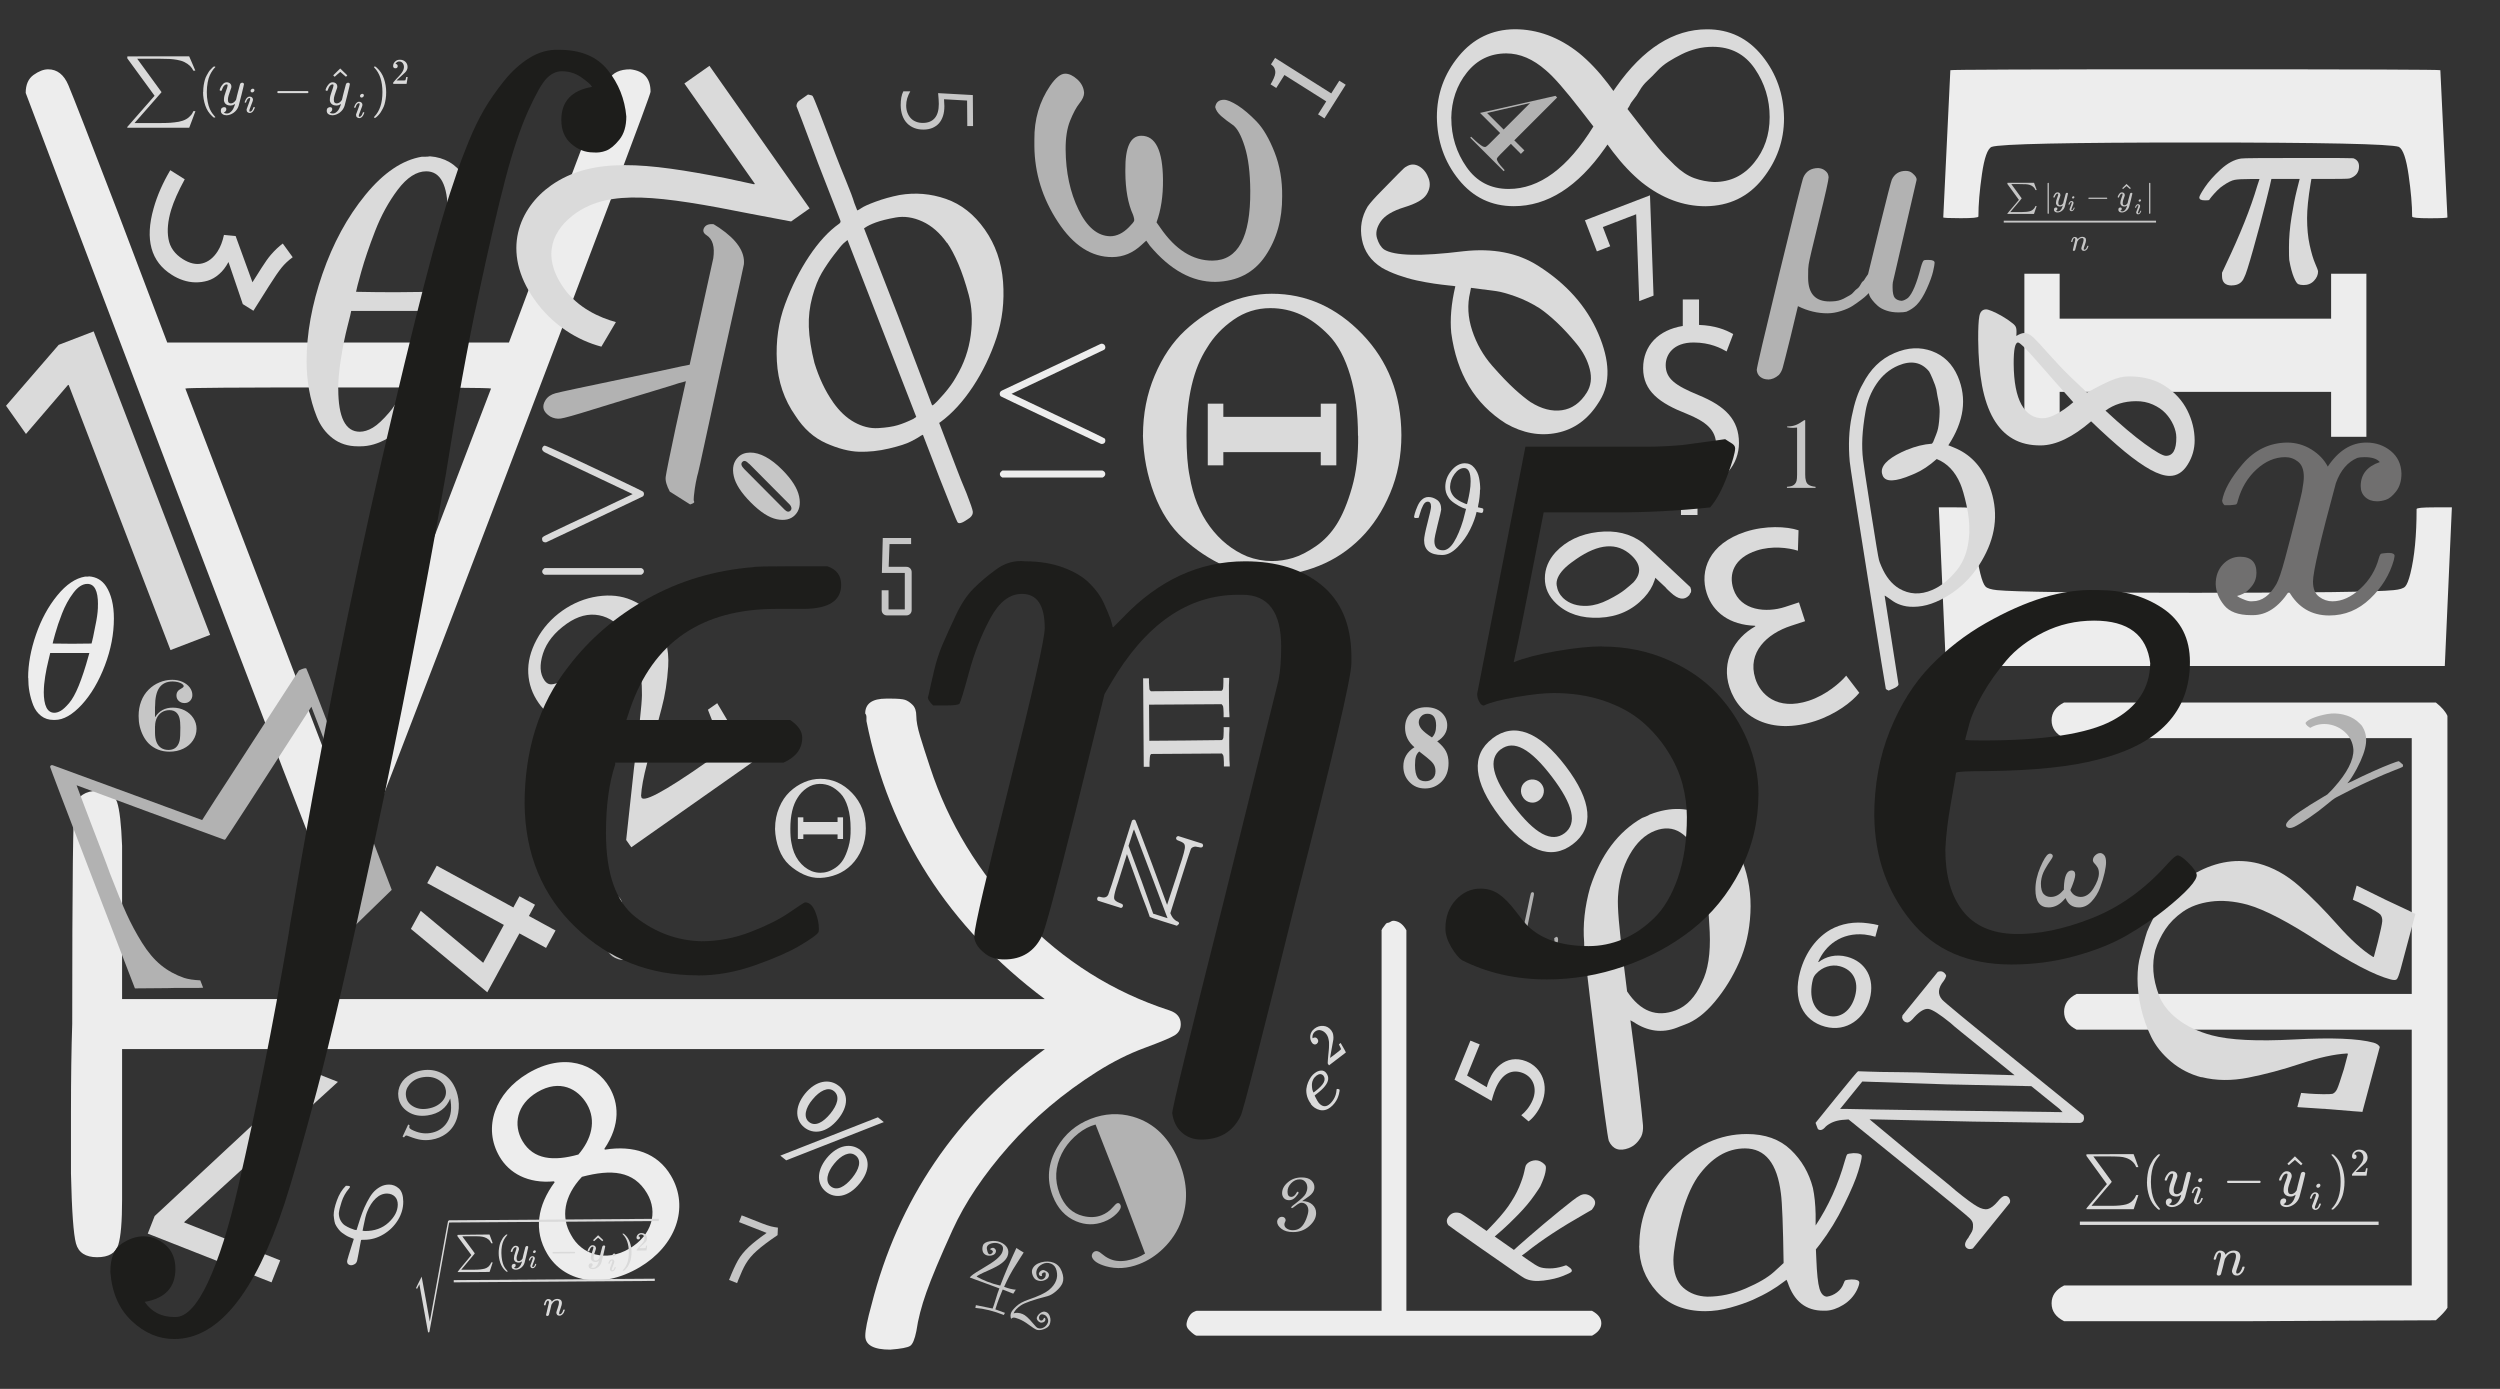 <?xml version="1.0" encoding="UTF-8"?><svg xmlns="http://www.w3.org/2000/svg" width="360" height="200" viewBox="0 0 360 200"><rect x="0" y="0" width="360" height="200" fill="#333333" stroke="none"/><defs><style>.cls-1{fill:#b2b2b2;}.cls-2{fill:#dadada;}.cls-3{fill:#706f6f;}.cls-4{fill:#c6c6c6;}.cls-5{fill:#1d1d1b;}.cls-6{fill:#ededed;}</style></defs><g id="big_back"><path id="MJMAIN-2200" class="cls-6" d="m3.7,13.38c0-1.19.38-2.05,1.13-2.59.76-.54,1.46-.81,2.1-.81,1.29,0,2.27.76,2.91,2.27s3.02,7.61,7.12,18.29l7.12,18.78h49.21l6.96-18.62c1.08-2.91,2.21-5.94,3.4-9.06s2.16-5.61,2.91-7.45c.76-1.83,1.13-2.75,1.13-2.75.54-.97,1.56-1.46,3.08-1.46,1.94.22,2.91,1.29,2.91,3.24,0,.43-7.01,19.05-21.04,55.85-14.03,36.8-21.21,55.36-21.53,55.68-.54.76-1.35,1.13-2.43,1.13s-1.89-.38-2.43-1.13c-.32-.43-7.45-18.94-21.37-55.52C10.99,32.64,3.92,14.03,3.7,13.38Zm67.01,42.57c0-.11-7.34-.16-22.01-.16s-22.01.05-22.01.16l22.01,57.46,22.01-57.46Z"/><path id="MJMAIN-2203" class="cls-6" d="m295.43,105.4v-1.67c0-1.11.6-1.97,1.8-2.57h53.53c.86.68,1.41,1.33,1.67,1.93v85.23c-.26.43-.81,1.03-1.67,1.8l-26.7.13h-26.83c-1.2-.6-1.8-1.45-1.8-2.57s.6-1.97,1.8-2.57h50.06v-36.84h-48.26c-1.2-.6-1.8-1.45-1.8-2.57s.6-1.97,1.8-2.57h48.26v-36.84h-50.06c-1.2-.6-1.8-1.45-1.8-2.57v1.67Z"/><path id="MJMAIN-21A6" class="cls-6" d="m17.58,164.52v8.26c0,3.11-.18,5.27-.54,6.46s-1.38,1.8-3.05,1.8-2.69-.66-3.05-1.98-.6-4.67-.72-10.05v-8.98c0-4.79.06-8.98.18-12.57,0-20.47.12-30.94.36-31.42.48-1.44,1.56-2.15,3.23-2.15,1.56,0,2.51.54,2.87,1.62s.6,3.17.72,6.28v22.08h132.87c-13.89-10.41-22.44-23.76-25.68-40.04v-.54c0-.24-.06-.42-.18-.54,0-1.44,1.02-2.15,3.05-2.15h.54c1.08,0,1.8.06,2.15.18s.72.36,1.08.72.54.9.54,1.62.18,1.68.54,2.87.84,2.69,1.44,4.49c2.63,8.02,7,15.2,13.11,21.55s13.23,10.83,21.37,13.47c1.08.36,1.62,1.02,1.62,1.98,0,.72-.3,1.26-.9,1.62s-2.03.96-4.31,1.8-4.55,1.98-6.82,3.41c-4.91,3.11-9.16,6.7-12.75,10.77s-6.28,8.08-8.08,12.03-3.05,6.94-3.77,8.98c-.72,2.03-1.2,3.89-1.44,5.57-.24,1.2-.54,1.92-.9,2.15-.36.24-1.32.42-2.87.54-2.39,0-3.59-.66-3.59-1.98,0-.84.3-2.33.9-4.49,3.83-15.08,12.15-27.35,24.96-36.81H17.58v13.47Z"/><path id="MJMAIN-22A5" class="cls-6" d="m198.93,134.06c0-.06.03-.15.09-.27s.12-.21.18-.27.15-.18.27-.36.24-.27.36-.27.27-.06.45-.18.39-.15.63-.09c.66.12,1.19.57,1.61,1.34v54.8h26.73c.89.48,1.34,1.07,1.34,1.79s-.45,1.31-1.34,1.79h-56.94c-.06,0-.18-.06-.36-.18-.18-.12-.42-.33-.72-.63-.3-.3-.42-.63-.36-.98s.18-.69.36-.98c.18-.3.39-.51.63-.63.24-.12.39-.18.45-.18h26.64v-54.71Z"/><path id="MJMAIN-39E" class="cls-6" d="m279.83,31.3l1.02-21.19c0-.08,11.76-.13,35.28-.13s35.28.04,35.28.13l1.02,21.19c0,.08-.85.13-2.54.13s-2.54-.08-2.54-.25c0-1.61-.17-3.6-.51-5.97s-.8-3.72-1.4-4.06c-1.18-.42-10.96-.63-29.32-.63s-28.13.21-29.32.63c-.59.25-1.06,1.57-1.4,3.93s-.51,4.4-.51,6.09c0,.17-.85.25-2.54.25s-2.54-.04-2.54-.13Zm11.68,31.6v-23.48h5.08v6.47h39.09v-6.47h5.08v23.48h-5.08v-6.47h-39.09v6.47h-5.08Zm-11.3,33l-1.02-22.84h2.54c1.69,0,2.54.08,2.54.25,0,3.81.3,6.9.89,9.26.25,1.02.51,1.65.76,1.9s.8.42,1.65.51c2.45.25,11.97.38,28.56.38s26.19-.13,28.56-.38c.85-.08,1.4-.25,1.65-.51s.51-.89.76-1.9c.59-2.37.89-5.46.89-9.26,0-.17.85-.25,2.54-.25h2.54l-1.02,22.84h-71.83Z"/></g><g id="very_light"><path class="cls-2" d="m270.04,134.89c-.41-.13-.95-.25-1.55-.32-3.34-.32-5.66,1.56-6.67,3.95l.07.02c.97-.76,2.44-1.21,4.11-.76,2.67.71,4.03,3.14,3.24,6.09-.74,2.76-3.3,4.81-6.43,3.97-3.22-.86-4.66-3.93-3.61-7.85.79-2.97,2.49-5.02,4.37-6.11,1.58-.89,3.46-1.21,5.42-.93.63.07,1.14.18,1.51.28l-.45,1.67Zm-6.8,11.37c1.74.47,3.31-.68,3.89-2.83.58-2.16-.3-3.78-2.18-4.29-1.23-.33-2.57.13-3.42,1.07-.2.19-.38.47-.48.84-.62,2.49.03,4.63,2.16,5.2h.02Z"/><path class="cls-2" d="m300.55,56.52c1.3-.72,2.42-1.29,3.36-1.7.94-.41,1.81-.62,2.62-.62,2.06-.01,3.81.45,5.25,1.39,1.44.94,2.5,2.12,3.2,3.52s1.04,2.83,1.05,4.29c0,1.24-.32,2.4-1,3.49-.67,1.09-1.54,1.64-2.59,1.64-.76,0-1.68-.29-2.77-.89-1.09-.6-2.34-1.48-3.75-2.64-1.41-1.17-3.01-2.61-4.8-4.33-2.65,2.29-5.06,3.45-7.25,3.47-1.55.01-2.89-.3-4.01-.95-1.13-.64-2.06-1.61-2.8-2.89-.74-1.29-1.28-2.87-1.64-4.75-.35-1.88-.54-4.1-.56-6.65-.01-1.63.05-2.76.17-3.39.13-.64.45-.96.98-.96.16,0,.44.08.85.25.41.17.89.41,1.43.72s1.06.66,1.54,1.05c.26.2.43.41.49.64.06.22.08.61.03,1.17.46-.28.84-.42,1.14-.43.42,0,.84.2,1.28.61s1.2,1.22,2.28,2.45c1.09,1.22,2.09,2.28,3.01,3.17.33.32.74.71,1.24,1.18.5.46.91.85,1.24,1.18Zm-1.99,1.41c-.76-.85-1.65-1.85-2.67-3-1.01-1.15-1.93-2.19-2.74-3.12-.81-.92-1.41-1.57-1.8-1.94-.39-.37-.64-.55-.75-.55-.43,0-.64,1.03-.63,3.09.02,2.6.4,4.56,1.13,5.87.74,1.31,1.76,1.96,3.06,1.95.56,0,1.22-.21,1.99-.62.77-.41,1.57-.97,2.4-1.69Zm4.63,1.2c2.21,2.06,4.11,3.66,5.68,4.8,1.57,1.14,2.58,1.71,3.03,1.71,1.01,0,1.5-.89,1.49-2.64,0-.56-.14-1.15-.42-1.79-.28-.63-.66-1.2-1.14-1.71-.48-.51-1.09-.92-1.83-1.25-.74-.33-1.55-.49-2.43-.48-1.69.01-3.15.46-4.38,1.36Z"/><path class="cls-2" d="m92.34,114.65c-.06,1.18,3.14-.5,9.6-5.04.97-.68,1.48-1.42,1.54-2.22.06-.8-.45-2.53-1.54-5.19l1.34-.94,5.04,8.51-17.41,12.24-.74-1.05,1.13-10.41c.74-5.63,1.12-9.12,1.14-10.44.02-1.89-.17-3.57-.58-5.04-.41-1.46-.95-2.68-1.63-3.64-1.12-1.59-2.44-2.54-3.97-2.83-1.52-.29-3.07.11-4.64,1.21-1.76,1.24-2.9,2.67-3.43,4.3-.52,1.63-.45,2.91.21,3.86.23.32.48.51.77.56.27.06.72-.03,1.33-.26,1.53-.61,2.72-.3,3.58.91.46.66.63,1.36.49,2.11-.14.74-.55,1.36-1.23,1.84-.79.56-1.74.68-2.85.36-1.11-.31-2.08-1.06-2.91-2.24-.93-1.32-1.43-2.76-1.51-4.32-.08-1.56.32-3.17,1.21-4.83.89-1.66,2.12-3.04,3.7-4.16,1.57-1.1,3.26-1.79,5.07-2.06,1.82-.27,3.44-.09,4.89.53,1.44.62,2.62,1.58,3.53,2.88.63.89,1.1,1.92,1.41,3.08.31,1.16.42,2.36.34,3.62-.14,2.17-.45,4.16-.94,5.97l-2.09,7.92c-.53,2-.82,3.59-.88,4.77Z"/><path class="cls-2" d="m36.34,40.67l1.34-2.12c.5-.79.94-1.41,1.32-1.85.56-.65,1.13-1.19,1.72-1.63l1.43,1.97c-.64.47-1.17.97-1.59,1.49-.43.53-1.05,1.42-1.84,2.68l-2.23,3.54-1.53-.96-2.06-6.06c-.38.71-.82,1.3-1.35,1.75-.52.46-1.07.77-1.64.94-.57.17-1.16.25-1.77.24-.62-.01-1.21-.12-1.78-.31-.57-.19-1.12-.45-1.63-.78-3.01-1.9-3.88-5.09-2.61-9.57.51-1.82,1.31-3.65,2.4-5.49l2.08,1.31c-.94,1.73-1.59,3.2-1.96,4.42-.47,1.58-.6,2.97-.38,4.17.21,1.2.9,2.17,2.06,2.9,1,.63,1.94.84,2.81.62.87-.22,1.61-.8,2.21-1.74.41-.64.71-1.43.91-2.36l1.68.16,2.43,6.68Z"/><path class="cls-2" d="m228.89,33.43l-.66-1.71,9.36-3.59-.62,2.2-8.08,3.1Zm1.06,2.77l-1.61-4.2,1.92-.74,1.61,4.2-1.92.74Zm6.1,7.16l-.51-14.44,2.06-.79.51,14.44-2.06.79Z"/><path class="cls-2" d="m214.91,106.33c1.57-1.19,3.24-1.45,5.02-.77,1.78.67,3.62,2.27,5.53,4.78,1.9,2.5,2.94,4.7,3.11,6.6.17,1.89-.52,3.44-2.09,4.63-1.57,1.19-3.24,1.45-5.01.77-1.78-.68-3.61-2.27-5.52-4.77-1.91-2.51-2.95-4.71-3.13-6.6-.18-1.89.52-3.43,2.08-4.62Zm1.2,1.57c-.92.7-1.24,1.72-.93,3.07.3,1.34,1.23,3.03,2.78,5.07,1.54,2.03,2.92,3.37,4.13,4.02,1.21.65,2.28.62,3.21-.08.93-.71,1.24-1.73.94-3.07-.3-1.34-1.22-3.03-2.77-5.06-1.55-2.04-2.93-3.38-4.14-4.03-1.21-.65-2.28-.62-3.21.09Zm3.25,6.99c-.27-.36-.38-.77-.33-1.22.05-.45.26-.81.61-1.08.37-.28.78-.39,1.24-.33.46.06.83.28,1.1.64.28.37.39.78.32,1.23-.07.45-.28.82-.66,1.11-.37.28-.77.39-1.2.32-.43-.06-.8-.28-1.08-.66Z"/><path class="cls-2" d="m242.06,74.16v-3.82c-2.19-.04-4.46-.72-5.79-1.66l.91-2.53c1.36.91,3.33,1.63,5.44,1.63,2.69,0,4.5-1.55,4.5-3.71s-1.47-3.37-4.27-4.5c-3.86-1.51-6.24-3.25-6.24-6.54s2.23-5.52,5.71-6.09v-3.82h2.34v3.67c2.27.08,3.82.68,4.92,1.32l-.95,2.5c-.79-.45-2.34-1.29-4.76-1.29-2.91,0-4.01,1.74-4.01,3.25,0,1.97,1.4,2.95,4.69,4.31,3.89,1.59,5.86,3.55,5.86,6.92,0,2.99-2.08,5.79-5.97,6.43v3.93h-2.38Z"/><path class="cls-2" d="m112.37,166.41l14.05-5.52.85.69-14.06,5.51-.83-.67Zm8.43-10.04c1.36,1.1,1.41,2.9-.11,4.78-1.68,2.07-3.6,2.22-4.88,1.19-1.23-.99-1.48-2.85.1-4.83,1.59-1.97,3.56-2.2,4.87-1.15h.02Zm-.73.74c-.82-.66-2.05-.03-3.06,1.21-1.04,1.22-1.35,2.57-.52,3.24.88.71,2.03.09,3.09-1.21.97-1.2,1.43-2.48.51-3.23h-.02Zm3.85,8.53c1.36,1.1,1.4,2.89-.12,4.76-1.68,2.08-3.6,2.22-4.86,1.21-1.23-.99-1.49-2.84.09-4.82,1.61-1.98,3.58-2.22,4.88-1.17h.01Zm-.73.74c-.82-.66-2.07-.05-3.07,1.2-1.03,1.25-1.32,2.59-.5,3.25.88.71,2.03.09,3.09-1.21.97-1.2,1.43-2.48.51-3.23h-.02Z"/><path id="MJMATHI-3C3" class="cls-2" d="m224.13,86.94c-1.12-1.05-1.67-2.26-1.67-3.65s.52-2.65,1.55-3.78c1.54-1.64,3.57-2.61,6.1-2.9,2.52-.29,4.67.22,6.43,1.54.03,0,1.19,1.07,3.47,3.21l3.4,3.19s.01.07.03.12l.05.14s.03.09.03.12,0,.08,0,.14,0,.1,0,.1c0,0-.01.05-.04.14s-.05.14-.07.12-.05.03-.09.15-.08.17-.11.17c-.68.72-1.55.58-2.62-.42l-.42-.39c-.16-.15-.27-.27-.32-.35l-1.48-1.39-.11.36c-.29.9-.8,1.74-1.52,2.51-1.69,1.81-3.83,2.77-6.41,2.88-2.58.12-4.65-.56-6.21-2.02Zm11.04-3.03c1.23-1.31,1.15-2.63-.25-3.94-2.04-1.91-4.7-1.72-7.99.57-.08.05-.13.09-.16.12-.7.48-1.24.92-1.61,1.32-.77.82-1.1,1.59-1,2.3.1.71.41,1.33.92,1.83.89.83,2.06,1.21,3.53,1.13.94-.05,1.94-.34,3.01-.89,1.07-.54,1.86-1.03,2.39-1.46s.92-.76,1.16-.99Z"/><path id="MJMAIN-3A9" class="cls-2" d="m317,155.13c-1.65-.44-3.1-1.19-4.36-2.25-1.26-1.06-2.22-2.25-2.87-3.58-.65-1.33-1.14-2.72-1.47-4.17s-.5-2.85-.5-4.18c0-1.33.14-2.46.42-3.4l.2-.76c.4-1.48.65-2.35.75-2.61,1.64-3.99,3.99-6.81,7.02-8.48s6.06-2.12,9.06-1.35c2.08.56,4.02,1.64,5.83,3.24s3.64,3.46,5.52,5.58c1.88,2.12,3.57,3.66,5.08,4.6l.15.04.59-2.22c.38-1.55.59-2.52.62-2.91s-.06-.72-.27-.99c-.26-.25-.91-.64-1.95-1.17s-1.64-.82-1.77-.85l-.24-.12.54-2.02.1.03,4.1,2.02c2.75,1.28,4.14,1.94,4.17,1.98l.1.03-1.24,4.63-.86,3.22c-.24.91-.44,1.43-.58,1.57s-.45.15-.92.02c-2.32-.62-5.71-2.39-10.18-5.32-4.47-2.93-7.94-4.74-10.42-5.44-1.91-.51-3.67-.66-5.28-.44s-2.94.71-4.01,1.46-1.9,1.6-2.51,2.51-1.09,1.92-1.45,3.01c-.26.97-.35,1.99-.28,3.06s.34,2.22.8,3.45c.46,1.24,1.34,2.38,2.65,3.41s2.97,1.82,4.98,2.36c2.55.68,6.51.88,11.88.59s9.16-.14,11.38.46c.44.12.74.32.91.62l-2.51,9.37-.1-.03s-1.58-.1-4.6-.37l-4.56-.3-.1-.03.54-2.02.27.02s.33.04.9.08,1.2.07,1.92.08c.72.01,1.19,0,1.42-.05.28-.1.5-.33.67-.68s.49-1.31.98-2.87l.59-2.22-.15-.04c-1.79.1-4.01.58-6.65,1.46s-5.17,1.55-7.56,2.02-4.64.45-6.73-.08Z"/><path id="MJMAIN-398" class="cls-2" d="m164.59,62.7c0-3.09.56-5.96,1.68-8.61,1.12-2.65,2.57-4.81,4.36-6.48s3.76-2.98,5.92-3.91c2.16-.93,4.36-1.4,6.59-1.4,4.95,0,9.29,1.94,13.02,5.81,3.73,3.87,5.61,8.72,5.64,14.53,0,3.02-.54,5.81-1.62,8.38s-2.5,4.73-4.25,6.48c-1.75,1.75-3.74,3.07-5.98,3.97s-4.51,1.38-6.82,1.45-4.56-.39-6.76-1.4c-2.2-1.01-4.19-2.33-5.98-3.97-1.79-1.64-3.19-3.78-4.19-6.43s-1.55-5.46-1.62-8.44Zm30.96.06c0-3.32-.37-6.22-1.12-8.72-.75-2.5-1.77-4.41-3.07-5.76-1.3-1.34-2.65-2.33-4.02-2.96s-2.85-.95-4.41-.95c-1.94,0-3.71.56-5.31,1.68s-2.87,2.46-3.8,4.02c-1.97,3.02-2.96,7.25-2.96,12.68,0,2.42.15,4.36.45,5.81.48,2.87,1.45,5.29,2.91,7.26,1.45,1.97,3.24,3.41,5.36,4.3,1.19.45,2.38.67,3.58.67,1.01,0,2.01-.15,3.02-.45s2.1-.86,3.3-1.68c1.19-.82,2.2-1.88,3.02-3.19.82-1.3,1.55-3.05,2.18-5.25s.93-4.69.89-7.49Zm-21.63,4.25v-8.88h2.24v1.9h14.03v-1.9h2.24v8.88h-2.24v-1.9h-14.03v1.9h-2.24Z"/><path id="MJMATHI-3C1" class="cls-2" d="m234.56,165.32c-1.37.52-2.33.18-2.89-1.03-.16-.41-.81-5.2-1.95-14.36-1.14-9.16-1.67-13.89-1.6-14.2-.21-2.53.08-5.18.86-7.95,1.53-4.67,4.03-8.01,7.49-10l.5-.19c.25-.1.45-.2.6-.3,3.02-1.16,5.72-1.06,8.1.31,2.38,1.37,4.12,3.5,5.23,6.4.91,2.36,1.29,4.85,1.16,7.46s-.67,4.98-1.62,7.1c-.94,2.12-2.11,4.02-3.51,5.69-1.4,1.68-2.85,2.78-4.36,3.31l-.68.26-.43.17c-2.11.81-4.19.54-6.23-.82l-.45-.25.99,7.6c.51,4.41.78,6.92.82,7.52s-.04,1.13-.24,1.59c-.44.83-1.03,1.39-1.78,1.68Zm9.9-42.13c-.59-1.53-1.42-2.64-2.49-3.32s-2.29-.76-3.65-.24c-1.45.56-2.67,1.71-3.66,3.47s-1.54,3.77-1.67,6.05c-.09,1.51.16,4.5.74,8.98l.57,4.63c1.91,2.88,4.25,3.78,7.03,2.72,1.57-.6,2.82-1.94,3.74-4,.89-1.77,1.26-4.19,1.13-7.27-.14-3.08-.4-5.55-.77-7.4-.38-1.85-.7-3.06-.96-3.62Z"/><path id="MJMATHI-3B4" class="cls-2" d="m198.97,38.54c-1.57-.99-2.52-2.34-2.85-4.05s-.05-3.29.82-4.75c.39-.55,1.04-1.28,1.96-2.21s1.7-1.73,2.38-2.43,1.07-1.06,1.18-1.08c.65-.43,1.31-.44,1.98-.02.6.38,1.03.96,1.3,1.73s.16,1.53-.31,2.27-1.51,1.32-3.2,1.84-2.83,1.21-3.41,2.06-.76,1.65-.53,2.4c.23.75.56,1.29,1.01,1.62,1.47.93,5.28,1.02,11.43.26,4.23-.47,7.8.22,10.71,2.06,4.12,2.6,7.02,5.86,8.71,9.79,1.69,3.92,1.77,7.14.24,9.63l-.22.35c-1.5,2.38-3.49,3.82-5.96,4.32-2.47.5-4.93.05-7.37-1.35-4.45-2.81-7.07-7.16-7.86-13.04-.19-1.99,0-4.24.59-6.72-.03-.02-.36-.06-.98-.12s-1.31-.15-2.08-.26-1.61-.27-2.52-.46c-.91-.2-1.8-.46-2.67-.77s-1.66-.67-2.35-1.06Zm21.43,19.36c1.57.99,3.08,1.38,4.53,1.17,1.44-.21,2.63-1.05,3.56-2.53.61-.97.76-2.1.44-3.37-.32-1.28-.95-2.5-1.9-3.66s-1.88-2.17-2.79-3.03-1.74-1.54-2.49-2.06c-1.17-.74-2.35-1.32-3.54-1.74s-2.1-.67-2.75-.76-1.86-.24-3.64-.47l-.12.63c-.43,1.79-.33,3.63.3,5.53s1.58,3.57,2.86,5.04c1.28,1.46,2.37,2.59,3.26,3.4s1.66,1.42,2.27,1.85Z"/><path id="MJMATHI-3B1" class="cls-2" d="m236.06,179.4c0-4.28,1.61-8.04,4.84-11.26,3.23-3.23,6.78-4.84,10.64-4.84,2.63,0,4.73.75,6.31,2.25,1.58,1.5,2.65,3.34,3.21,5.52.23,1.09.36,2.35.39,3.77v1.63c1.84-2.78,3.25-5.89,4.22-9.35.15-.53.26-.83.34-.9s.38-.13.9-.17c.79,0,1.18.15,1.18.45,0,.34-.17,1.07-.51,2.2s-1.01,2.72-2.03,4.79c-1.01,2.07-2.16,3.94-3.44,5.63l-.62.79.06,1.35c.08,2.1.23,3.53.45,4.28s.58,1.15,1.07,1.18c.53-.08,1.01-.28,1.46-.62s.77-.77.96-1.3c.08-.26.17-.41.28-.45s.39-.08.84-.11c.75,0,1.13.15,1.13.45,0,.23-.11.58-.34,1.07-.45.9-1.11,1.61-1.97,2.14-.86.53-1.69.81-2.48.84h-.39c-2.52,0-4.22-1.35-5.13-4.06l-.17-.39-.62.45c-.38.3-.94.68-1.69,1.13s-1.6.88-2.53,1.3c-.94.41-2.03.79-3.27,1.13s-2.44.51-3.6.51c-2.97,0-5.29-.94-6.98-2.82-1.69-1.88-2.53-4.07-2.53-6.59Zm9.8,7.32c1.84,0,3.68-.39,5.52-1.18s3.21-1.6,4.11-2.42l1.35-1.24c-.08-5.37-.21-8.71-.39-10.03-.53-4.32-2.25-6.48-5.18-6.48-2.59,0-4.86,1.37-6.81,4.11-1.01,1.5-1.84,3.53-2.48,6.08-.64,2.55-.98,4.51-1.01,5.86,0,1.84.47,3.17,1.41,4s2.1,1.26,3.49,1.3Z"/><path id="MJMATHI-3C0" class="cls-2" d="m229.13,172.3c.64.45.74.98.31,1.6l-.22.31-.92.53c-3.49,1.98-6.31,3.83-8.46,5.55l-.7.52.9.63c.71.5,1.24.83,1.58.98s.83.23,1.47.23c.3.01.62-.01.98-.07s.67-.13.95-.22c.28-.08.45-.14.49-.16.05,0,.2.1.44.27.36.25.47.47.34.66-.08.11-.49.32-1.23.61-.74.3-1.66.52-2.77.66s-2.03.04-2.75-.33c-.16-.05-2.29-1.52-6.38-4.38-3.01-2.1-4.54-3.19-4.6-3.26-.28-.39-.29-.79-.01-1.18.41-.58.98-.77,1.73-.55.14.04.8.48,1.99,1.3l1.8,1.26.42-.42c1.17-1.2,2.07-2.24,2.69-3.12.68-.98,1.21-1.91,1.58-2.8.37-.89.61-1.62.73-2.18.11-.56.2-.89.27-.99.22-.32.57-.53,1.03-.63s.9,0,1.31.29c.21.14.36.29.45.44s.08.48-.02.99-.35,1.18-.73,2.01c-.1.18-.38.6-.84,1.26-.64.92-1.42,1.85-2.33,2.78-.91.93-1.68,1.68-2.32,2.24s-1,.87-1.07.93l2.76,1.93.11-.09c.04-.06.74-.67,2.09-1.85,1.36-1.18,2.82-2.41,4.39-3.69,1.57-1.28,2.5-1.99,2.79-2.12.58-.38,1.16-.36,1.76.06Z"/><path id="MJMATHI-3B2" class="cls-2" d="m271.99,99.45c-.26-.1-.4-.19-.43-.25-.04-.09-.91-5.45-2.61-16.07-1.7-10.62-2.56-16.18-2.59-16.66-.21-2.34-.12-4.51.29-6.51.4-2,.92-3.54,1.57-4.64,1.09-2.15,2.6-3.63,4.54-4.46l.09-.04c1.88-.8,3.67-.88,5.37-.25,1.7.63,2.93,1.85,3.7,3.63,1.36,3.18.9,6.49-1.36,9.92l.84.34c2.2.89,3.82,2.54,4.85,4.96,1.46,3.42,1.38,6.8-.24,10.14-1.62,3.34-4.03,5.71-7.23,7.11-.91.39-1.78.61-2.61.68-.83.07-1.53.02-2.09-.13-.57-.15-1.05-.36-1.44-.62s-.7-.47-.91-.63-.33-.22-.34-.18l1.99,12.73c.02.21-.25.43-.79.66l-.59.25Zm2.62-34.67c1.18-.5,2.38-.8,3.59-.89l.17-.23.18-.45.26-.65c.12-.3.21-.59.27-.87s.11-.62.15-1.03.07-.85.08-1.32-.04-.97-.15-1.49-.23-1.12-.33-1.79c-.06-.3-.24-.81-.55-1.54-.23-.55-.4-.89-.49-1.03-1.11-1.35-2.59-1.63-4.44-.85-1.27.54-2.31,1.42-3.12,2.62s-1.34,2.52-1.59,3.95-.4,2.71-.46,3.84c-.05,1.13-.02,2.17.1,3.13.06.55.43,3.02,1.12,7.41.69,4.39,1.08,6.73,1.17,7.02.03.16.15.49.36.97.62,1.45,1.46,2.51,2.53,3.16,1.48.87,3.07.95,4.77.22,1.27-.54,2.46-1.5,3.56-2.86,1.1-1.36,1.7-3.16,1.79-5.38.05-1.24-.09-2.56-.4-3.96s-.61-2.44-.9-3.11c-.75-1.76-1.88-2.94-3.39-3.55-1.09.97-2.14,1.66-3.14,2.09l-.45.19c-2.39,1.02-3.79,1.06-4.19.12-.09-.21-.14-.44-.13-.69.06-1.03,1.28-2.05,3.64-3.05Z"/><path id="MJMAIN-2265" class="cls-2" d="m78.06,64.65c0-.13.05-.24.14-.34s.18-.14.24-.14c.13,0,1.36.54,3.7,1.63,2.34,1.09,4.66,2.19,6.96,3.29s3.46,1.66,3.46,1.68c.11.08.17.2.17.36s-.06.28-.17.36c-.03.03-2.37,1.14-7.01,3.34l-6.92,3.27h-.14c-.29-.03-.43-.19-.43-.48v-.07c-.02-.11.1-.24.36-.38.3-.16,1.5-.74,3.6-1.73,1.25-.59,2.29-1.08,3.12-1.46l5.96-2.83-6.39-3.03c-1.1-.53-2.39-1.14-3.84-1.82-1.41-.66-2.23-1.05-2.45-1.18s-.34-.28-.36-.46Zm.02,17.63c0-.16.12-.32.36-.48h13.9c.26.1.38.26.38.48,0,.19-.12.35-.36.48h-13.95c-.22-.11-.34-.27-.34-.48Z"/><path class="cls-2" d="m213.08,150.39l-1.82,4.49,2.84,1.68c.07-.29.14-.55.32-.99.37-.9.93-1.73,1.66-2.28.9-.71,2.22-1.06,3.71-.46,2.3.93,3.27,3.46,2.24,6.01-.52,1.28-1.33,2.22-1.92,2.64l-1.05-.89c.49-.37,1.24-1.18,1.67-2.25.61-1.5.16-3.18-1.42-3.82-1.53-.6-3.02-.03-3.98,2.33-.27.67-.41,1.22-.54,1.68l-5.34-3.05,2.29-5.63,1.34.54Z"/><path class="cls-2" d="m267.74,99.76c-1.03,1.29-3.36,3.09-6.35,4.07-6.41,2.08-10.95-.57-12.34-4.84-1.22-3.74.65-7.07,3.72-8.8l-.03-.08c-3.67-.12-6.08-1.93-6.97-4.68-1.05-3.25.31-7.14,5.57-8.85,2.88-.93,5.92-.79,7.65-.22l-.09,2.94c-1.42-.45-3.78-.72-5.92-.03-3.33,1.08-4.07,3.41-3.37,5.55,1.03,3.16,4.8,3.44,7.43,2.58l2.01-.66.88,2.71-2.01.66c-3.49,1.13-6.34,3.83-5.16,7.58.68,2.23,3.08,4.72,7.72,3.21,2.5-.82,4.55-2.62,5.37-3.61l1.89,2.47Z"/><path id="MJMATHI-3D5" class="cls-2" d="m114.69,15.29c0-.34.14-.62.45-.83l.46-.32.75-.53c.39.07.62.14.67.22.19.27,1.27,3.03,3.25,8.3.49,1.26,1.01,2.59,1.58,3.96.57,1.38.96,2.42,1.17,3.13l.42,1.08s.21-.06.56-.31,1.04-.56,2.09-.95,2.2-.71,3.45-.96c2.26-.38,4.48-.2,6.67.56s4.06,2.22,5.6,4.41,2.41,4.7,2.63,7.53c.21,2.83-.1,5.52-.95,8.07-.85,2.55-1.98,4.89-3.4,7.04-1.42,2.14-2.96,3.83-4.62,5.05l-.23.16,2.46,6.44c.39,1.04.88,2.28,1.48,3.69.56,1.44.86,2.32.9,2.63s-.09.61-.41.89l-.35.24c-.77.54-1.25.68-1.44.41-.13-.19-.99-2.31-2.58-6.36l-2.4-6.23s-.19.05-.5.27c-.19.13-.6.37-1.23.69-.63.33-1.68.67-3.16,1.02s-2.92.5-4.32.46-2.99-.45-4.74-1.23-3.22-2.09-4.41-3.95c-1.62-2.3-2.51-4.92-2.67-7.84-.16-2.93.23-5.67,1.18-8.23s2.11-4.87,3.48-6.92c1.37-2.05,2.8-3.6,4.3-4.66.19-.13.25-.29.18-.47l-3.21-8.24c-2.02-5.41-3.06-8.15-3.11-8.22Zm5.25,42.6c.92,1.31,1.94,2.28,3.08,2.91s2.28.92,3.44.85,2.09-.21,2.8-.42c.71-.21,1.47-.52,2.28-.92l.4-.28-9.9-25.47c-.15.11-.35.28-.59.5s-.69.77-1.35,1.63-1.25,1.74-1.77,2.62c-.52.89-.98,2.04-1.36,3.45s-.55,2.85-.5,4.31c.06,1.56.33,3.29.81,5.19.67,2.17,1.55,4.04,2.66,5.62Zm16.43-22.9c-1.03-1.46-2.21-2.49-3.55-3.1s-2.62-.79-3.84-.57-2.17.46-2.85.71-1.2.5-1.54.74l-.17.12,4.92,12.63,4.85,12.77c.05.08.1.1.14.07.31-.22.84-.76,1.6-1.64s1.34-1.69,1.74-2.43c1.14-1.89,1.84-3.91,2.12-6.05s.17-4.08-.3-5.81-.97-3.22-1.5-4.45-1.06-2.24-1.6-3.01Z"/><path id="MJMAIN-3A0" class="cls-2" d="m165.79,108.55c-.08.09-.14.15-.16.2s-.04.15-.05.29-.03.41-.05.78v.6s-.83,0-.83,0l-.09-12.74h.84s0,.6,0,.6c.02.49.04.8.06.93s.1.24.22.33l10.17-.07c.12-.07.19-.18.22-.31s.04-.45.05-.95v-.6s.83,0,.83,0v.2c-.03.26-.05,1.13-.03,2.63.01,1.64.04,2.52.07,2.63v.2s-.84,0-.84,0v-.6c-.02-.51-.04-.82-.07-.93s-.1-.22-.22-.34l-10.45.07.04,5.2,5.21-.04,5.23-.06c.12-.07.19-.18.22-.31.02-.13.04-.45.05-.95v-.6s.83,0,.83,0v.2c-.03.26-.05,1.13-.03,2.63.01,1.64.04,2.52.07,2.63v.2s-.84,0-.84,0v-.6c-.02-.51-.04-.82-.07-.93s-.1-.22-.22-.34l-10.17.07Z"/><path id="MJMATHI-65" class="cls-2" d="m188.78,158.96c-.27-.35-.45-.72-.56-1.1-.1-.38-.14-.74-.1-1.07s.12-.65.25-.95.27-.56.43-.78.33-.39.52-.53l.03-.02c.28-.21.57-.33.88-.35s.56.1.76.37c.42.56.36,1.18-.2,1.88-.24.31-.62.67-1.14,1.07-.23.17-.34.27-.34.29,0,.01.07.13.19.37s.23.43.34.59c.22.29.46.47.72.54s.52,0,.78-.18.51-.47.73-.83c.22-.36.35-.78.39-1.26,0-.1.02-.16.04-.18.02-.02.09-.02.18,0s.16.03.19.06.04.1.03.21-.04.27-.09.46c-.05.19-.12.4-.21.61s-.23.44-.41.68-.39.45-.63.63c-.49.37-.99.49-1.51.37-.52-.13-.95-.41-1.3-.86Zm1.79-4.07c-.28-.29-.61-.29-1,0-.2.16-.36.34-.47.56-.11.22-.17.43-.18.63s0,.4.02.58.06.34.11.45.07.18.09.21c0,0,.07-.04.19-.13.7-.53,1.13-.98,1.3-1.34s.15-.68-.06-.96Z"/><path id="MJMAIN-32" class="cls-2" d="m189.64,150.3c-.12.09-.24.12-.37.1-.13-.03-.24-.1-.32-.21-.24-.31-.32-.67-.27-1.07.06-.4.26-.74.61-1,.4-.3.82-.43,1.28-.39s.83.26,1.13.64c.14.19.24.4.28.64s.05.47.02.69-.08.51-.16.88c-.05.26-.12.62-.2,1.1l-.11.66.5-.37c.69-.52,1.04-.81,1.07-.87.02-.03-.07-.27-.29-.7v-.02s.25-.2.25-.2v.02s.14.24.38.66c.24.42.36.65.36.68v.02s-2.42,1.85-2.42,1.85l-.09-.12-.06-.08s-.04-.07-.04-.13,0-.18.02-.38c.02-.24.04-.44.05-.62,0-.07.02-.21.04-.41s.03-.34.04-.41.01-.19.03-.36c.01-.17.02-.29.01-.36,0-.07,0-.18,0-.31s0-.24-.02-.31-.03-.17-.05-.27-.04-.19-.07-.27-.07-.16-.1-.23-.08-.15-.14-.23c-.21-.28-.46-.46-.77-.55s-.59-.03-.87.18c-.14.11-.24.24-.3.4s-.07.29-.07.39.02.16.03.17c0,0,.02,0,.04-.02.08-.06.18-.09.31-.09s.25.07.35.21c.08.11.12.23.1.36s-.08.24-.21.34Z"/><path class="cls-2" d="m9.89,55.42l-.13.05-6.02,7.02-2.87-4.06,7.58-8.77,5.04-1.94,16.77,43.7-5.71,2.19-14.66-38.18Z"/><path class="cls-2" d="m116.59,30.01l-2.67,1.88-5.71-1.08c-13.59-2.72-20.35-3.51-25.24-.15-3.27,2.29-5.17,6-1.8,10.8,2.05,2.92,5.24,4.3,7.52,4.92l-2.09,3.54c-3.44-.91-7.06-3.1-9.66-6.81-4.87-6.93-2.17-13.18,2.43-16.42,5.94-4.17,13.76-3.24,25.05-1.05l4.18.9.1-.07-10.15-14.45,3.61-2.54,14.43,20.53Z"/><path class="cls-2" d="m21.28,177.63l.99-2.52,22.44-20.88,3.95,1.56-22.1,20.16-.03.09,13.82,5.45-1.25,3.17-17.82-7.02Z"/><path class="cls-2" d="m70.17,142.89l-11-9.13,1.42-2.6,10.99,9.15-1.41,2.58Zm8.46-6.39l-17.11-9.33,1.37-2.51,17.11,9.33-1.37,2.51Zm-8.46,6.39l-1.32-2.91,3.84-7.04,2.24,1.22-4.76,8.73Zm5.86-10.75l-2.24-1.22,1.01-1.86,2.24,1.22-1.01,1.86Z"/><path class="cls-6" d="m79.78,170.11c-3.8.36-6.45-1.2-7.82-3.51-2.52-4.25-.63-9.27,4.07-12.05,5.2-3.08,9.73-1.35,11.71,1.99,1.34,2.27,1.67,5.37-.71,8.89l.07.12c4.13-.66,7.58.47,9.51,3.74,2.76,4.67.61,10.17-4.51,13.2-5.62,3.32-10.98,1.98-13.3-1.94-2-3.38-1.4-6.98,1.08-10.33l-.12-.1Zm-4.54-5.79c1.59,2.68,4.47,2.93,8.05,1.93,1.85-2.15,2.65-4.85,1.21-7.29-1.27-2.15-3.87-3.62-7.13-1.69-3.01,1.78-3.49,4.74-2.13,7.05Zm17.93,7.51c-1.93-3.26-5.13-3.49-9.37-2.37-2.6,2.77-3.07,5.83-1.56,8.39,1.49,2.8,4.97,3.97,8.4,1.94,3.26-1.93,4.15-5.24,2.53-7.96Z"/><path id="MJMATHI-3C0-2" class="cls-2" d="m321.38,41.11c-.94,0-1.41-.46-1.41-1.37v-.46l.54-1.16c2.08-4.37,3.59-8.15,4.53-11.34l.33-1h-1.33c-1.05,0-1.8.04-2.24.12s-.98.35-1.62.79c-.3.19-.61.44-.91.75s-.57.6-.79.87c-.22.28-.35.44-.37.5-.06.03-.26.04-.62.04-.53,0-.79-.14-.79-.42,0-.17.26-.65.79-1.45.53-.8,1.29-1.66,2.28-2.57s1.98-1.44,2.95-1.58c.19-.06,3.31-.08,9.34-.08,4.43,0,6.7.01,6.81.04.55.19.83.58.83,1.16,0,.86-.44,1.44-1.33,1.74-.17.06-1.12.08-2.87.08h-2.66l-.12.71c-.33,1.99-.5,3.64-.5,4.94,0,1.44.12,2.73.37,3.86.25,1.14.51,2.02.79,2.66.28.64.42,1.02.42,1.16,0,.47-.19.91-.58,1.33s-.89.62-1.5.62c-.3,0-.55-.04-.75-.12s-.42-.42-.66-1-.47-1.41-.66-2.49c-.03-.25-.04-.86-.04-1.83,0-1.36.12-2.81.37-4.36.25-1.55.5-2.82.75-3.82s.39-1.55.42-1.66h-4.07l-.04.17c0,.08-.26,1.18-.79,3.28-.53,2.1-1.12,4.33-1.79,6.69-.66,2.35-1.09,3.7-1.29,4.03-.3.78-.9,1.16-1.79,1.16Z"/><path id="MJAMS-4E" class="cls-2" d="m169.77,133.04s-.1.11-.29.27l-1.92-.6c-1.31-.41-1.97-.64-1.99-.67,0-.02-.08-.21-.21-.6s-.35-.96-.65-1.74-.57-1.52-.81-2.23l-1.62-4.48-.9,2.86-.35,1.12c-.14.45-.24.74-.29.87-.25.81-.35,1.32-.3,1.56s.31.44.77.62c.25.08.41.17.47.26.06.16.02.3-.14.43l-.14.03-3.3-1.04c-.1-.12-.13-.24-.1-.35.03-.1.08-.18.15-.22.13,0,.24,0,.33.03.54.17.91.06,1.11-.33.07-.12.67-1.94,1.78-5.47l1.64-5.21c.14-.11.26-.15.36-.11.07.02.12.07.16.15.03.03.8,2.08,2.33,6.14l2.2,5.97,1.3-3.93.46-1.47c.18-.58.31-.96.38-1.15.23-.74.37-1.26.41-1.56.04-.3.01-.53-.09-.67s-.32-.28-.65-.4c-.26-.08-.42-.17-.47-.26-.09-.17-.04-.31.14-.43l.13-.04,3.45,1.09c.11.12.15.24.11.36-.07.21-.28.25-.65.14-.03,0-.11,0-.24-.04-.13-.03-.24-.04-.32-.02s-.18.04-.3.1-.21.16-.27.33c-.06.12-.57,1.69-1.52,4.7l-1.4,4.45.17.36c.19.36.44.62.74.78.28.09.39.22.33.41Zm-5.45-6.36l1.74,4.89,2.07.65-.17-.43s-.78-2.08-2.32-6.17c-1.54-4.09-2.32-6.15-2.34-6.18l-.11.23-.29.91-.39,1.22,1.8,4.87Z"/><path id="MJMATHI-3B8" class="cls-2" d="m44.15,52.01c0-3.97.76-8.16,2.28-12.56s3.58-8.2,6.19-11.39,5.32-5.02,8.12-5.49h.47c.27,0,.51-.02.7-.06,2.1.16,3.74,1.11,4.91,2.86,1.52,2.34,2.28,5.47,2.28,9.4,0,4.48-.88,9.03-2.63,13.67-1.75,4.63-3.99,8.43-6.72,11.39-2.73,2.96-5.33,4.44-7.83,4.44h-.41c-1.4,0-2.61-.39-3.62-1.17-1.01-.78-1.77-1.81-2.28-3.1-.51-1.28-.88-2.59-1.11-3.91-.23-1.32-.35-2.69-.35-4.09Zm20.33-21.38c0-3.97-1.03-5.96-3.1-5.96-1.4,0-2.76.88-4.09,2.63-1.32,1.75-2.41,3.74-3.27,5.96s-1.52,4.17-1.99,5.84-.72,2.65-.76,2.92c1.91.04,3.8.06,5.67.06l5.67-.06s.19-.68.47-1.93.58-2.8.93-4.67.51-3.47.47-4.79Zm-15.77,25.35c0,4.13,1.03,6.19,3.1,6.19.58,0,1.21-.19,1.87-.58.66-.39,1.46-1.13,2.39-2.22.93-1.09,1.87-2.78,2.8-5.08.93-2.3,1.87-5.14,2.8-8.53l.29-.99h-11.39c0,.12-.18.86-.53,2.22s-.66,2.88-.93,4.56-.41,3.15-.41,4.44Z"/><path id="MJMAIN-221E" class="cls-2" d="m206.91,16.86c0-3.3,1.05-6.22,3.15-8.77,2.1-2.55,4.78-3.84,8.04-3.88,3.3,0,6.39,1.14,9.28,3.43,1.42,1.16,2.81,2.62,4.16,4.39l.79,1.07.39-.56c3.9-5.55,8.27-8.32,13.1-8.32,3.22,0,5.87,1.27,7.93,3.82s3.11,5.55,3.15,9c0,3.22-1.03,6.13-3.09,8.72-2.06,2.59-4.8,3.9-8.21,3.94-3.22,0-6.28-1.14-9.17-3.43-1.42-1.16-2.81-2.62-4.16-4.39l-.79-1.07-.39.56c-3.9,5.55-8.27,8.32-13.1,8.32-3.22,0-5.87-1.27-7.93-3.82-2.06-2.55-3.11-5.55-3.15-9Zm47.92,0c0-2.55-.71-4.87-2.14-6.97s-3.45-3.15-6.07-3.15c-.79,0-1.56.09-2.31.28s-1.46.45-2.14.79-1.31.69-1.91,1.07-1.14.82-1.63,1.35-.96.99-1.41,1.41-.82.88-1.12,1.41-.58.94-.84,1.24-.47.62-.62.96l-.28.45,1.74,2.25c1.16,1.5,2.06,2.62,2.7,3.37.64.75,1.42,1.57,2.36,2.47s1.87,1.52,2.81,1.86,1.89.52,2.87.56c2.32,0,4.24-.92,5.74-2.76,1.5-1.84,2.25-4.03,2.25-6.58Zm-45.84.17c0,2.59.73,4.93,2.19,7.03,1.46,2.1,3.49,3.15,6.07,3.15,4.42,0,8.49-3,12.2-9l-1.74-2.25c-2.29-2.96-3.99-4.91-5.12-5.85-1.84-1.61-3.73-2.42-5.68-2.42-2.32,0-4.22.92-5.68,2.76s-2.21,4.03-2.25,6.58Z"/><path id="MJAMS-4E-2" class="cls-2" d="m261.77,162.56s-.15-.33-.33-.87l2.96-3.66c2.03-2.5,3.08-3.76,3.16-3.77.04,0,.53.01,1.48.05s2.4.07,4.35.08,3.8.06,5.56.14l11.15.3-5.47-4.43-2.14-1.73c-.86-.69-1.41-1.16-1.65-1.39-1.54-1.24-2.58-1.91-3.13-1.99s-1.22.3-2.02,1.15c-.39.48-.72.75-.97.8-.4,0-.68-.22-.82-.67l.05-.34,5.1-6.29c.35-.12.63-.09.85.09.2.16.32.33.35.51-.09.29-.21.52-.35.7-.84,1.03-.91,1.93-.23,2.71.19.26,3.65,3.12,10.4,8.58l9.95,8.06c.12.39.1.68-.06.88-.11.13-.26.21-.46.23-.1.03-5.23-.03-15.39-.19l-14.9-.33,7.47,6.21,2.8,2.27c1.1.89,1.83,1.5,2.18,1.82,1.41,1.14,2.42,1.89,3.04,2.24.62.36,1.14.48,1.55.38s.89-.46,1.42-1.08c.41-.51.73-.77.97-.8.44-.05.71.18.82.67l-.03.3-5.34,6.59c-.37.14-.66.12-.88-.06-.4-.32-.31-.83.26-1.53.01-.06.11-.22.28-.48.17-.26.28-.48.32-.67s.06-.43.04-.73-.17-.59-.48-.88c-.21-.24-3.19-2.69-8.94-7.35l-8.5-6.88-.93.07c-.95.1-1.73.41-2.34.94-.43.53-.82.65-1.17.36Zm18.56-6.41l-12.16-.41-3.2,3.95h1.09c.06.02,5.21.1,15.46.25,10.24.15,15.41.22,15.49.21l-.41-.44-1.75-1.41-2.34-1.89-12.17-.26Z"/></g><g id="small"><path class="cls-4" d="m187.5,172.96c.63,0,1.12.17,1.48.5.36.33.54.74.54,1.23,0,.66-.33,1.28-.98,1.86-.65.58-1.43.87-2.33.87-.72,0-1.28-.16-1.69-.48-.41-.32-.61-.65-.61-.99,0-.2.07-.37.2-.51.13-.15.3-.22.51-.22.15,0,.27.05.37.15.1.1.14.21.14.34,0,.07-.03.16-.09.27-.06.12-.09.23-.09.34,0,.25.12.45.36.6.24.15.52.23.86.23.45,0,.83-.13,1.14-.4.31-.27.57-.67.78-1.21.21-.54.31-.95.31-1.22,0-.35-.1-.63-.29-.83-.19-.2-.43-.3-.7-.3-.19,0-.48.15-.85.44-.29.23-.46.34-.5.34-.09,0-.13-.05-.13-.14,0-.04.22-.23.66-.56.8-.61,1.28-1.07,1.43-1.38s.23-.6.23-.87c0-.35-.1-.63-.31-.86s-.48-.33-.8-.33c-.45,0-.85.18-1.21.55s-.53.78-.53,1.24c0,.24.05.42.14.55s.24.18.43.18c.28,0,.54-.22.77-.66.03-.06.07-.08.12-.08.09,0,.13.04.13.13,0,.1-.13.31-.41.62-.27.31-.58.47-.95.47-.32,0-.57-.1-.75-.3-.17-.2-.26-.44-.26-.71,0-.57.27-1.09.82-1.56.55-.48,1.22-.71,2-.71.61,0,1.07.14,1.37.41.31.28.46.61.46.99,0,.29-.08.54-.23.76s-.33.4-.53.54l-1.03.73Z"/><path class="cls-4" d="m131.28,87.83c0,.23-.07.42-.22.57s-.34.22-.57.22h-2.74c-.23,0-.42-.07-.57-.22s-.22-.34-.22-.57v-2.83h.99v2.75h2.34v-5.25h-3.3l.13-5.03h4.08v.88h-3.11l-.12,3.27h2.52c.23,0,.42.07.57.22s.22.34.22.57v5.43Z"/><path class="cls-4" d="m106.8,175.01l2.95,1.16c.51.2.93.34,1.28.43.33.08.66.14.99.18l-.05,1.08c-1.35.91-2.35,1.67-3,2.26-.68.6-1.21,1.24-1.6,1.91-.31.53-.66,1.28-1.04,2.25l-.19.49-1.16-.46c.48-1.22.91-2.15,1.28-2.81.37-.66.9-1.31,1.59-1.96.52-.49,1.36-1.16,2.54-2l-3.97-1.56.39-1Z"/><path class="cls-4" d="m193.79,12.19l-3.07,4.86-.92-.58,1.18-1.87-6.02-3.8-1.18,1.87-.82-.52c.16-.25.31-.54.45-.85.14-.32.22-.57.23-.77.02-.25-.02-.47-.11-.68-.09-.21-.26-.4-.51-.58l.59-.93,8.09,5.11,1.16-1.83.92.58Z"/><path class="cls-4" d="m106.29,65.83c.43-.43,1-.65,1.72-.66.71-.01,1.46.2,2.24.62.78.42,1.58,1.04,2.4,1.87,1.37,1.38,2.17,2.65,2.42,3.81.25,1.16.04,2.07-.61,2.72-.62.62-1.49.81-2.61.58-1.12-.23-2.37-1.04-3.75-2.43-1.37-1.38-2.19-2.65-2.44-3.79-.25-1.14-.04-2.05.63-2.72Zm1.6.98c-.24-.24-.43-.38-.58-.42-.15-.04-.29,0-.41.13-.25.25-.16.58.26,1.01l5.82,5.86c.33.33.61.38.85.14.11-.11.16-.25.13-.42-.03-.17-.11-.32-.24-.45l-5.82-5.86Z"/><path class="cls-4" d="m259.78,60.51h.17v7.82c0,.37.03.66.1.89.06.23.16.4.3.52.23.2.59.31,1.09.36v.15h-4.12v-.15c.32-.02.56-.06.72-.12s.3-.15.42-.28c.12-.13.21-.29.25-.48.04-.19.07-.47.07-.85v-6.8c-.25.03-.44.04-.58.04-.35,0-.63-.03-.85-.08v-.13h.16c.37,0,.71-.06,1.04-.18.33-.12.69-.32,1.07-.59l.16-.11Z"/><path class="cls-4" d="m131.09,13.14c-.4.68-.6,1.36-.6,2.04,0,.39.06.74.18,1.05s.28.58.49.8.46.39.76.5c.3.12.62.17.98.17.75,0,1.32-.24,1.71-.7.39-.46.58-1.14.58-2.04,0-.36-.04-.88-.1-1.55l5,.28.03,4.46h-.83s-.03-3.67-.03-3.67l-3.32-.19c.03.41.05.74.05.98,0,.54-.06,1.02-.2,1.44-.14.42-.33.77-.59,1.06-.26.29-.58.5-.95.66-.37.15-.8.23-1.27.23-.48,0-.93-.07-1.33-.23-.4-.16-.74-.38-1.03-.68s-.51-.66-.67-1.1c-.16-.44-.24-.93-.25-1.49,0-.84.12-1.51.38-2.01h1Z"/><path class="cls-4" d="m22.32,101.76v1.49h.03c.58-.9,1.42-1.35,2.53-1.35.63,0,1.2.13,1.72.4.52.27.93.63,1.24,1.1.3.47.46.98.46,1.54,0,.61-.17,1.17-.51,1.68-.34.51-.81.91-1.4,1.19-.6.29-1.26.43-1.99.43-.59,0-1.14-.1-1.64-.3-.5-.2-.94-.48-1.33-.86-.31-.31-.57-.67-.79-1.09-.22-.42-.39-.87-.51-1.36-.12-.49-.17-1-.17-1.53,0-.76.12-1.47.37-2.12.24-.65.61-1.21,1.09-1.69.44-.44.96-.79,1.55-1.03.59-.25,1.2-.37,1.83-.37.53,0,1.02.1,1.46.29.44.2.79.46,1.05.8.26.34.39.71.39,1.11,0,.32-.11.6-.32.82-.21.22-.48.33-.81.33s-.61-.1-.83-.31c-.22-.2-.33-.46-.33-.78,0-.23.06-.42.17-.58.11-.16.29-.3.54-.43.22-.12.33-.24.33-.33,0-.11-.07-.22-.22-.33-.15-.1-.35-.19-.59-.25-.25-.06-.51-.1-.79-.1-.85,0-1.48.3-1.9.89-.42.59-.62,1.5-.62,2.72Zm0,2.81v.91c0,.55.07,1.01.22,1.38.15.37.37.65.66.84s.64.29,1.05.29c.64,0,1.09-.24,1.37-.72.1-.15.18-.35.24-.6.08-.34.11-.97.11-1.9,0-.57-.04-1.02-.12-1.34-.08-.32-.22-.59-.42-.79-.24-.25-.59-.38-1.03-.38-.41,0-.77.1-1.08.29-.31.2-.56.47-.73.82-.17.35-.26.75-.26,1.2Z"/><path class="cls-4" d="m87.92,133.8c-.98-.15-1.66-.33-2.04-.55-.38-.21-.68-.5-.89-.85-.32-.54-.39-1.13-.2-1.77.19-.64.62-1.16,1.32-1.57.67-.4,1.32-.54,1.94-.41.62.12,1.07.42,1.35.88.18.31.26.69.23,1.15-.03.45-.26,1.11-.71,1.96,1.05.14,1.79.29,2.21.47.56.24.98.59,1.25,1.06.35.59.42,1.22.22,1.91-.2.68-.66,1.24-1.39,1.66-.79.47-1.51.59-2.18.38-.66-.21-1.13-.56-1.41-1.03-.22-.37-.31-.81-.28-1.33s.22-1.16.56-1.96Zm.58-1.23c.23-.73.33-1.26.31-1.6-.02-.33-.13-.66-.32-.98-.25-.43-.57-.69-.96-.79-.39-.1-.79-.03-1.2.22s-.69.57-.81.96c-.12.4-.08.76.11,1.08.13.21.31.39.54.54.23.15.51.26.82.33l1.5.24Zm-.15,1.29c-.17.49-.24.95-.2,1.38.04.43.17.85.4,1.24.31.53.71.86,1.18,1.01.48.15.94.09,1.38-.18.44-.26.72-.59.84-1s.07-.79-.14-1.15c-.17-.29-.4-.51-.7-.65-.55-.26-1.47-.48-2.77-.66Z"/><path class="cls-4" d="m57.96,163.7l.82-1.77.2.1c-.04.14-.05.25-.04.32.02.1.12.21.31.31.91.47,1.81.64,2.69.5.92-.14,1.66-.55,2.22-1.23.69-.86.93-1.99.73-3.38-.02-.1-.04-.22-.06-.37-.54,1.38-1.63,2.2-3.26,2.44-1.09.16-2.02-.01-2.81-.52-.79-.51-1.26-1.21-1.39-2.11-.1-.68.02-1.32.35-1.92.31-.56.8-1.02,1.46-1.39.51-.28,1.06-.47,1.67-.56.95-.14,1.83-.02,2.63.36.75.35,1.36.92,1.81,1.7.36.62.59,1.31.71,2.07.14.92.08,1.8-.16,2.66-.28.97-.8,1.75-1.58,2.33-.62.46-1.34.75-2.17.88-.53.08-1.03.08-1.49.01-.47-.07-1.03-.23-1.68-.49-.24-.09-.38-.14-.42-.13-.11.02-.22.11-.33.28l-.2-.11Zm2.98-8.59c-.86.13-1.54.5-2.03,1.12-.39.5-.54,1.04-.44,1.65.09.61.41,1.07.95,1.4.6.37,1.31.5,2.14.37.91-.14,1.63-.5,2.15-1.09.41-.47.57-.99.49-1.56-.08-.53-.33-.96-.76-1.3-.67-.53-1.5-.73-2.49-.59Z"/><path class="cls-4" d="m146.29,185.68l-.38.61-1.52-.6c-.24.58-.41,1.01-.52,1.29-.15.37-.33.9-.54,1.57l1.38.5s-.03.06-.08.16c-.05.1-.08.15-.08.15-1.47-.58-2.84-.92-4.1-1.02l.08-.4c.78.15,1.58.31,2.41.49.13-.34.29-.81.47-1.42.18-.6.34-1.1.5-1.48-2.05-.76-3.47-1.29-4.26-1.57.11-.21.64-.6,1.59-1.15,1.11-.65,1.88-1.15,2.29-1.51.41-.36.67-.67.78-.95.13-.34.16-.6.09-.8-.07-.2-.25-.36-.55-.47-.3-.12-.63-.13-1.01-.05-.38.09-.61.25-.7.48-.06.14-.05.35.03.62.07.27.16.43.27.47.08.03.18.02.29-.04.11-.06.19-.15.24-.27.05-.13-.09-.26-.41-.39.03-.08.11-.14.24-.18.13-.04.22-.05.29-.02.13.05.23.14.29.27.06.12.06.25,0,.39-.08.21-.27.35-.56.42-.29.07-.56.05-.8-.04-.27-.11-.45-.31-.52-.59-.07-.29-.05-.57.06-.85.11-.28.44-.47.98-.56.54-.09,1.03-.05,1.47.12.48.19.82.47,1.03.83.2.36.21.77.04,1.21-.13.32-.39.65-.8.97-.4.32-1.09.7-2.06,1.12-.97.42-1.5.7-1.59.84.47.27.98.51,1.52.72.61.24,1.24.43,1.89.58.61-1.61,1.38-3.41,2.32-5.42.38.26.73.47,1.05.65l-.93,1.47c-.46.7-.83,1.33-1.11,1.86-.28.54-.54,1.08-.78,1.61.63.25,1.21.39,1.74.42Z"/><path class="cls-4" d="m150.36,189.76c.18.05.23.18.14.4-.05.12-.15.21-.31.26-.16.05-.29.06-.41.01-.15-.06-.27-.16-.38-.31-.11-.15-.13-.29-.08-.44.1-.26.28-.47.54-.64.26-.17.52-.21.79-.1.26.1.44.33.55.69.11.36.09.73-.06,1.11-.11.28-.39.5-.83.66-.44.16-.81.18-1.1.06-.17-.07-.52-.3-1.04-.68-.52-.39-1-.67-1.44-.84-.39-.16-.66-.22-.8-.21-.14.02-.25.08-.33.19-.11-.31-.11-.61,0-.89.1-.25.36-.56.77-.94s.99-.69,1.72-.94c1.4-.48,2.37-.93,2.9-1.35.53-.42.89-.88,1.08-1.38.18-.45.2-.93.08-1.44-.12-.51-.39-.85-.79-1.01-.43-.17-.84-.15-1.24.05-.4.2-.67.46-.8.79-.12.3-.13.59-.03.87.09.28.24.45.44.53.17.07.34.06.49-.03.16-.09.27-.22.33-.39.03-.08.04-.19.04-.33,0-.13-.04-.21-.09-.23-.07-.03-.15-.01-.26.03-.11.05-.18.12-.21.21-.02.06-.01.15.03.27-.12.02-.2.02-.26,0-.07-.03-.13-.08-.17-.17-.04-.08-.05-.16-.02-.23.07-.17.18-.3.34-.38.16-.08.31-.09.43-.04.57.22.78.54.62.94-.08.21-.29.38-.63.51-.34.13-.69.13-1.05-.02-.26-.1-.46-.33-.6-.67-.14-.35-.16-.64-.07-.89.19-.49.62-.83,1.27-1.01.66-.18,1.26-.16,1.8.05.56.22.95.65,1.19,1.29.24.64.27,1.18.09,1.64-.14.35-.43.73-.88,1.13-.45.4-.88.65-1.29.76-2.01.51-3.29.96-3.83,1.33s-.89.75-1.04,1.14c.39-.12.83-.09,1.29.1.39.15.88.59,1.48,1.32.34.41.57.64.69.69.28.11.56.09.85-.06.29-.15.49-.39.62-.71.08-.2.06-.42-.05-.66s-.27-.4-.49-.48c-.35-.14-.58-.04-.71.27-.04.09-.04.2,0,.32.03.12.09.2.18.23.22.08.39-.03.51-.35Z"/><path class="cls-4" d="m203.68,107.6c-.9-.75-1.35-1.69-1.35-2.8,0-.89.28-1.61.83-2.15.55-.54,1.29-.81,2.21-.81s1.68.26,2.22.77c.54.52.81,1.13.81,1.84,0,.94-.48,1.71-1.44,2.31.59.47,1.01.95,1.26,1.43.25.48.37,1.04.37,1.68,0,1.13-.33,2.02-.99,2.68s-1.46.99-2.39.99-1.65-.31-2.24-.92c-.59-.61-.89-1.36-.89-2.26,0-1.17.53-2.09,1.6-2.76Zm.7.6c-.23.2-.39.43-.48.72-.09.28-.14.7-.14,1.26,0,.8.12,1.38.35,1.76s.62.56,1.16.56c.41,0,.76-.13,1.03-.38.28-.25.41-.61.41-1.06,0-.42-.1-.77-.3-1.06-.2-.29-.55-.62-1.05-1.01l-.99-.78Zm1.82-2.01c.4-.37.6-.94.6-1.71,0-1.13-.42-1.7-1.25-1.7-.38,0-.68.13-.91.38-.23.25-.34.54-.34.85,0,.33.14.66.41.99.28.33.77.73,1.49,1.19Z"/><path id="MJMATHI-3C6" class="cls-2" d="m48.79,174.67c0,.4.08.76.25,1.07s.38.56.63.72c.26.16.51.3.76.4s.45.18.62.23l.26.04.04-.02.23-.72c.21-.68.4-1.26.58-1.74s.4-1,.69-1.55.56-1,.85-1.34.63-.62,1.04-.85.84-.33,1.29-.33c.53,0,1,.19,1.41.56s.62,1.01.63,1.9c0,.92-.25,1.8-.76,2.64s-1.2,1.53-2.08,2.06-1.81.79-2.78.79c-.31,0-.46.01-.46.04l-.12.63c-.07.41-.15.86-.25,1.36-.09.49-.16.81-.19.95-.06.28-.21.48-.46.58-.13.07-.28.11-.44.11-.36-.04-.55-.23-.55-.58,0-.12.32-1.19.97-3.22l-.09-.04c-.06-.02-.14-.05-.25-.09s-.23-.09-.39-.16-.31-.15-.46-.25c-.15-.09-.31-.2-.48-.32-.16-.12-.32-.26-.46-.44s-.28-.36-.4-.56c-.13-.2-.22-.43-.26-.69-.05-.26-.08-.54-.11-.85,0-.56.15-1.27.46-2.13.31-.86.73-1.56,1.29-2.11h.23c.25,0,.37.05.37.14,0,.07-.05.15-.14.25-.48.56-.84,1.2-1.07,1.92s-.36,1.24-.39,1.58Zm8.49-1.2c0-.49-.14-.88-.42-1.16s-.66-.43-1.13-.44c-.58,0-1.12.23-1.62.7s-.92,1.12-1.25,1.95c-.16.4-.33,1.04-.49,1.92l-.16.79c.21.02.33.04.35.04,1.37,0,2.5-.4,3.38-1.21s1.33-1.67,1.34-2.59Z"/><path id="MJMATHI-3D1" class="cls-2" d="m213.12,70.5c0,.32-.02.69-.07,1.13s-.1.77-.17,1.03l-.06.39c.46.09.7.15.74.2.02.02.04.06.04.11,0,.3-.07.46-.2.5-.12,0-.31-.03-.57-.09l-.2-.06c-.17.8-.49,1.65-.94,2.56s-1.05,1.75-1.79,2.51c-.74.76-1.48,1.14-2.23,1.14-1.73,0-2.6-.71-2.6-2.14,0-.42.17-1.26.5-2.53.33-1.27.5-2.03.5-2.29,0-.48-.16-.72-.48-.72-.26,0-.48.17-.66.52s-.33.72-.44,1.13-.18.63-.2.66c-.02.02-.12.04-.3.04h-.26c-.07-.07-.11-.13-.11-.17,0-.05.04-.21.11-.48s.2-.61.37-1.01.37-.71.59-.92c.3-.3.63-.44,1.01-.44.43,0,.84.14,1.24.42s.59.74.59,1.38c-.01.17-.18.89-.5,2.14s-.48,2.05-.48,2.4c0,.89.41,1.33,1.24,1.33.55,0,1.08-.39,1.57-1.18.49-.79.93-1.83,1.33-3.14l.42-1.64c-.06,0-.24-.06-.54-.18s-.66-.33-1.09-.61-.74-.58-.92-.89c-.3-.44-.44-.93-.44-1.48,0-.86.29-1.64.87-2.34s1.22-1.06,1.94-1.07c.57,0,1.02.22,1.37.65s.57.91.68,1.44.17,1.09.17,1.7Zm-1.35-1.18c0-1.28-.31-1.92-.94-1.92-.49,0-.95.28-1.37.85s-.63,1.18-.65,1.85c0,.34.08.66.24.96s.36.54.59.72.47.34.72.46.45.22.61.28.25.09.26.07h.02l.13-.52c.09-.34.17-.77.26-1.29s.13-1,.13-1.46Z"/><path id="MJSZ2-2211" class="cls-2" d="m18.34,8.12s1.5-.01,4.46-.01h4.44l.43.99c.29.68.44,1.04.46,1.08h-.29l-.05-.1c-.1-.2-.24-.39-.41-.57-.25-.24-.52-.42-.82-.57s-.65-.25-1.04-.32c-.39-.07-.76-.11-1.11-.13s-.8-.02-1.35-.03h-3.3l.06.08c2.27,3.11,3.42,4.68,3.43,4.71,0,0,0,.02,0,.04-.01.01-.66.76-1.94,2.22l-1.94,2.21s.52,0,1.55,0h1.04c.44,0,.75,0,.94,0,.67,0,1.21-.01,1.62-.04s.82-.08,1.23-.15c.41-.08.75-.2,1.04-.36s.54-.38.76-.64c.1-.13.2-.3.3-.53h.29s-.02.06-.05.15-.1.26-.18.48-.16.43-.23.62l-.43,1.14h-4.43c-2.96,0-4.44,0-4.46,0-.03,0-.04-.03-.04-.07,0,0,0-.02.01-.04l3.93-4.49s-.08-.12-.24-.33-.42-.57-.77-1.06-.67-.93-.96-1.31l-1.96-2.69v-.11c0-.1,0-.16.03-.18Z"/><path id="MJMAIN-28" class="cls-2" d="m29.26,13.26c0-.34.02-.66.07-.97s.11-.57.17-.79c.06-.22.15-.44.27-.65s.21-.38.28-.49.17-.25.31-.38c.14-.14.22-.22.24-.25s.09-.08.18-.15h.13c.07,0,.1.02.1.07,0,.01-.04.07-.13.15s-.18.22-.3.39-.24.38-.36.63-.23.59-.31,1.02-.13.9-.13,1.42.04.99.13,1.41c.08.42.18.76.3,1.02.12.26.24.47.36.63s.23.29.31.39.13.15.13.15c0,.04-.04.07-.11.07h-.12l-.21-.18c-.46-.42-.8-.94-1.01-1.56-.21-.62-.32-1.27-.32-1.94Z"/><path id="MJMATHI-79" class="cls-2" d="m31.63,12.99c0-.07.04-.19.11-.35s.19-.34.35-.52.34-.27.55-.27c.2,0,.36.06.49.17s.19.27.19.47c0,.09-.02.14-.02.15,0,.01-.04.13-.12.34s-.16.45-.24.71-.12.48-.12.63c0,.21.03.36.1.44s.17.13.31.13c.11,0,.22-.03.32-.08.1-.05.17-.11.23-.17s.12-.14.2-.24c0,0,.01-.05.04-.15s.06-.24.1-.43.09-.38.14-.55c.19-.74.29-1.12.31-1.16.06-.13.17-.2.32-.2.06,0,.12.02.15.05s.07.06.08.09.02.05.01.07c0,.06-.12.58-.36,1.55-.24.97-.38,1.5-.41,1.59-.14.41-.38.73-.71.97-.34.24-.68.36-1.02.37-.22,0-.42-.05-.58-.16-.17-.11-.25-.27-.25-.49,0-.11.02-.2.05-.27s.08-.13.14-.16.11-.06.15-.07.08-.02.13-.02c.22,0,.32.1.32.31,0,.1-.03.18-.09.26s-.12.12-.17.15-.09.04-.1.04h-.02s.06.06.14.1c.08.03.17.05.25.05h.06c.08,0,.15,0,.19-.01.16-.04.31-.14.45-.28.14-.14.24-.29.32-.46s.13-.3.17-.41c.04-.11.06-.19.06-.22l-.04.03s-.08.05-.14.08c-.06.03-.13.06-.19.09-.1.02-.19.04-.29.04-.23,0-.42-.05-.6-.16-.17-.11-.28-.28-.34-.52,0-.03,0-.11,0-.23,0-.28.09-.65.26-1.1.17-.45.26-.74.26-.86h0v-.1s0-.03-.03-.05-.05-.03-.08-.03h-.03c-.11,0-.22.05-.31.14s-.17.19-.22.3-.1.21-.13.31-.05.15-.06.16-.05.01-.12.01h-.1s-.04-.05-.04-.07Z"/><path id="MJMATHI-69" class="cls-2" d="m36.08,13.09c0-.08.03-.16.1-.22s.14-.1.23-.1c.06,0,.11.02.16.06s.06.09.07.16c0,.08-.03.15-.1.22s-.15.1-.23.1c-.05,0-.1-.02-.15-.05s-.07-.09-.07-.17Zm-.85,1.63s.02-.08.05-.16.07-.17.13-.27.13-.19.23-.27.2-.12.31-.11c.14,0,.25.04.34.12s.14.19.14.32c0,.06-.02.16-.07.29s-.12.32-.21.55-.16.43-.22.59c-.02.08-.03.13-.03.17,0,.09.03.13.09.13.03,0,.06,0,.1-.02s.07-.03.12-.07.09-.1.14-.18.09-.19.13-.31c.01-.04.02-.07.03-.07s.04-.01.09-.01c.07,0,.1.02.1.05,0,.03-.02.08-.05.16s-.07.17-.13.27c-.06.1-.13.18-.23.26-.1.08-.21.11-.32.11s-.21-.04-.31-.11-.14-.18-.15-.33c0-.06,0-.11.03-.17s.09-.25.22-.59c.13-.35.21-.56.23-.63s.03-.14.04-.2c0-.08-.03-.13-.09-.13h-.01c-.1,0-.2.06-.29.17s-.15.26-.2.44c0,0,0,0-.01.02s0,.01,0,.02,0,0-.01.01-.01,0-.02,0h-.14s-.03-.04-.03-.05Z"/><path id="MJMAIN-2212" class="cls-2" d="m39.93,13.36v-.1c0-.06.03-.11.1-.15h4.28c.07.04.11.09.11.15s-.04.11-.11.15h-4.28c-.07-.03-.1-.08-.1-.15v.1Z"/><path id="MJMATHI-79-2" class="cls-2" d="m46.88,12.99c0-.07.04-.19.11-.35s.19-.34.35-.52.34-.27.55-.27c.2,0,.36.06.49.17s.19.27.19.47c0,.09-.02.14-.02.15,0,.01-.04.13-.12.34s-.16.45-.24.71-.12.48-.12.63c0,.21.03.36.1.44s.17.13.31.13c.11,0,.22-.03.32-.08.1-.05.17-.11.23-.17s.12-.14.2-.24c0,0,.01-.05.04-.15s.06-.24.1-.43.09-.38.14-.55c.19-.74.29-1.12.31-1.16.06-.13.17-.2.32-.2.06,0,.12.02.15.05s.07.06.08.09.02.05.01.07c0,.06-.12.58-.36,1.55-.24.97-.38,1.5-.41,1.59-.14.41-.38.73-.71.97-.34.24-.68.36-1.02.37-.22,0-.42-.05-.58-.16-.17-.11-.25-.27-.25-.49,0-.11.02-.2.05-.27s.08-.13.14-.16.11-.06.15-.07.08-.02.13-.02c.22,0,.32.1.32.31,0,.1-.03.18-.09.26s-.12.12-.17.15-.09.04-.1.04h-.02s.06.06.14.1c.08.03.17.05.25.05h.06c.08,0,.15,0,.19-.01.16-.04.31-.14.45-.28.14-.14.24-.29.32-.46s.13-.3.17-.41c.04-.11.06-.19.06-.22l-.04.03s-.08.05-.14.08c-.06.03-.13.06-.19.09-.1.02-.19.04-.29.04-.23,0-.42-.05-.6-.16-.17-.11-.28-.28-.34-.52,0-.03,0-.11,0-.23,0-.28.09-.65.26-1.1.17-.45.26-.74.26-.86h0v-.1s0-.03-.03-.05-.05-.03-.08-.03h-.03c-.11,0-.22.05-.31.14s-.17.19-.22.3-.1.21-.13.31-.05.15-.06.16-.05.01-.12.01h-.1s-.04-.05-.04-.07Z"/><path id="MJMAIN-5E" class="cls-2" d="m47.98,10.85l1.01-.99.06.06c.64.61.96.92.96.93l-.19.21s-.15-.13-.43-.37l-.39-.34-.41.35c-.06.05-.13.11-.19.17s-.12.11-.15.14l-.06.04s-.05-.02-.11-.1l-.1-.1Z"/><path id="MJMATHI-69-2" class="cls-2" d="m51.84,13.83c0-.08.03-.16.1-.22s.14-.1.23-.1c.06,0,.11.02.16.06s.06.09.07.16c0,.08-.03.15-.1.22s-.15.1-.23.1c-.05,0-.1-.02-.15-.05s-.07-.09-.07-.17Zm-.85,1.63s.02-.08.05-.16.07-.17.13-.27.13-.19.23-.27.2-.12.31-.11c.14,0,.25.04.34.12s.14.19.14.32c0,.06-.02.16-.07.29s-.12.32-.21.55-.16.43-.22.59c-.02.08-.03.13-.03.17,0,.09.03.13.09.13.03,0,.06,0,.1-.02s.07-.03.12-.07.09-.1.14-.18.09-.19.13-.31c.01-.04.02-.07.03-.07s.04-.01.09-.01c.07,0,.1.02.1.05,0,.03-.02.08-.05.16s-.07.17-.13.27c-.06.1-.13.18-.23.26-.1.08-.21.11-.32.11s-.21-.04-.31-.11-.14-.18-.15-.33c0-.06,0-.11.03-.17s.09-.25.22-.59c.13-.35.21-.56.23-.63s.03-.14.04-.2c0-.08-.03-.13-.09-.13h-.01c-.1,0-.2.06-.29.17s-.15.26-.2.44c0,0,0,0-.01.02s0,.01,0,.02,0,0-.01.01-.01,0-.02,0h-.14s-.03-.04-.03-.05Z"/><path id="MJMAIN-29" class="cls-2" d="m53.88,9.59h.03s.05,0,.07,0h.09l.21.18c.46.42.8.94,1.01,1.56.21.62.32,1.27.32,1.94,0,.33-.02.66-.07.97s-.11.57-.17.79c-.06.22-.15.43-.27.65-.12.22-.21.38-.28.49-.07.11-.17.24-.3.38s-.21.22-.24.24-.08.07-.17.14c-.01.01-.02.02-.03.03h-.17s-.03,0-.04-.02-.02-.04-.02-.07c0,0,.03-.04.08-.1.76-.79,1.14-1.96,1.14-3.5s-.38-2.71-1.14-3.5c-.05-.06-.08-.09-.08-.1,0-.04.01-.07.04-.08Z"/><path id="MJMAIN-32-2" class="cls-2" d="m56.91,9.83c-.09,0-.17-.03-.22-.09-.06-.06-.08-.14-.08-.23,0-.25.09-.46.28-.64.18-.18.41-.27.69-.27.32,0,.58.1.79.29s.32.45.32.76c0,.15-.03.29-.1.43s-.15.25-.25.35-.24.23-.42.39c-.13.11-.3.27-.52.48l-.31.29h.4c.55,0,.84,0,.87-.02.02,0,.07-.16.13-.46v-.02h.21v.02s-.03.17-.07.47c-.04.31-.07.47-.08.48v.02h-1.93v-.16s.01-.05.03-.08.07-.09.16-.18c.1-.11.19-.21.26-.29.03-.03.09-.1.18-.19s.15-.16.18-.19.08-.09.15-.17c.07-.08.12-.14.15-.18.03-.04.07-.09.12-.16s.09-.12.11-.17.05-.1.08-.15.05-.11.07-.17.03-.11.04-.16.02-.11.02-.17c0-.22-.06-.41-.18-.57s-.29-.24-.51-.24c-.11,0-.22.03-.3.09s-.15.12-.18.17-.05.09-.05.1c0,0,0,0,.03,0,.06,0,.13.02.19.07s.1.13.1.24c0,.09-.03.16-.08.22s-.13.09-.23.09Z"/><path id="MJSZ4-221A" class="cls-2" d="m64.51,175.84s.05-.06.1-.06c.02,0,.05,0,.06.03s.03.04.04.06c0,.02-.48,2.69-1.43,7.98s-1.44,7.95-1.45,7.96c0,.03-.04.05-.11.05h-.02s-.06,0-.06-.01l-.08-.44c-.06-.3-.14-.73-.24-1.32-.1-.58-.21-1.15-.31-1.71l-.62-3.45-.34.68-.14-.14.4-.82.41-.81s.2,1.08.59,3.23c.38,2.14.57,3.22.58,3.24l1.31-7.22c.86-4.81,1.3-7.23,1.32-7.26Z"/><rect class="cls-2" x="64.63" y="175.62" width="30.23" height=".32" transform="translate(-1.25 .57) rotate(-.41)"/><rect class="cls-2" x="65.33" y="184.24" width="28.95" height=".32" transform="translate(-1.31 .57) rotate(-.41)"/><path id="MJSZ1-2211" class="cls-2" d="m65.93,177.82s.77-.02,2.29-.03l2.27-.02.22.59c.04.11.08.22.12.33s.07.19.09.25.03.09.03.09h-.11s-.11,0-.11,0c-.08-.22-.22-.41-.39-.55s-.37-.26-.59-.32c-.19-.06-.41-.1-.65-.12s-.64-.02-1.17-.02h-.63c-.49,0-.73.01-.73.02.01.01.31.41.89,1.2s.88,1.19.88,1.2c.02.03.03.06.01.08l-.12.15c-.08.1-.21.25-.37.44s-.32.39-.48.58l-.96,1.15s.38,0,1.14,0h.4c.17,0,.3,0,.37,0,.62,0,1.1-.06,1.45-.15s.63-.31.84-.64c.04-.06.08-.15.12-.26h.21s-.45,1.37-.45,1.37l-2.27.02c-1.51.01-2.27.01-2.29,0-.02,0-.03-.02-.03-.05,0-.02.11-.16.33-.42.24-.29.47-.56.67-.81l.97-1.17s-.34-.46-1.01-1.36l-1-1.36v-.06c0-.06,0-.09.02-.11Z"/><path id="MJMAIN-28-2" class="cls-2" d="m71.81,180.44c0-.25.01-.48.05-.7s.07-.41.12-.57c.05-.16.11-.32.19-.47s.15-.27.2-.36.12-.18.22-.28c.1-.1.16-.16.18-.18s.06-.06.13-.11h.07s.02,0,.02,0c.05,0,.08.02.08.05,0,.01-.03.05-.09.11s-.13.16-.22.29-.17.28-.26.46-.16.43-.22.74-.09.66-.08,1.03.04.72.1,1.03c.06.31.14.55.22.74.09.19.18.34.27.46s.17.21.23.28.09.11.09.11c0,.03-.03.05-.08.05h-.02s-.07,0-.07,0l-.15-.13c-.34-.3-.58-.68-.74-1.13-.16-.45-.24-.92-.24-1.41Z"/><path id="MJMATHI-79-3" class="cls-2" d="m73.53,180.23s.03-.14.08-.26.14-.25.25-.38.25-.2.39-.2c.15,0,.26.04.35.12s.14.2.14.34c0,.07-.01.11-.02.11,0,.01-.03.09-.08.25s-.11.33-.17.52-.09.35-.08.46c0,.15.03.26.08.32s.13.09.23.09c.08,0,.16-.02.23-.06.07-.04.13-.08.17-.12s.09-.1.14-.18c0,0,0-.04.03-.11s.04-.17.07-.32.06-.28.1-.4c.13-.54.2-.82.22-.84.05-.1.12-.15.23-.15.05,0,.08.01.11.04s.05.05.06.06.01.03.01.05c0,.05-.08.42-.25,1.13-.17.7-.27,1.09-.29,1.16-.1.3-.27.53-.51.71-.24.18-.49.27-.74.27-.16,0-.3-.04-.42-.11-.12-.08-.18-.19-.18-.35,0-.08.01-.14.04-.2s.06-.09.1-.12.08-.04.11-.05.06-.02.09-.02c.16,0,.24.07.24.22,0,.07-.02.13-.06.19s-.08.09-.12.11-.06.03-.07.03h-.02s.04.04.1.07c.06.02.12.04.18.04h.04c.06,0,.11,0,.14-.01.12-.03.23-.1.33-.21.1-.1.18-.22.23-.33s.09-.22.12-.3c.03-.08.04-.14.04-.16l-.03.02s-.06.03-.1.06c-.05.03-.09.05-.14.07-.07.02-.14.03-.21.03-.16,0-.31-.04-.43-.11-.13-.08-.21-.2-.25-.38,0-.02,0-.08,0-.17,0-.2.06-.47.18-.8.12-.33.18-.54.18-.63h0s0-.06,0-.07,0-.02-.02-.04-.03-.02-.06-.02h-.02c-.08,0-.16.04-.22.1s-.12.14-.16.22-.07.15-.09.23-.03.11-.04.12-.04.01-.09.01h-.07s-.03-.04-.03-.05Z"/><path id="MJMATHI-69-3" class="cls-2" d="m76.76,180.28c0-.06.02-.11.07-.16s.1-.07.17-.07c.05,0,.08.01.11.04s.05.07.05.11c0,.06-.02.11-.07.16s-.11.07-.17.08c-.04,0-.07-.01-.11-.04s-.05-.07-.05-.12Zm-.61,1.19s.01-.06.03-.12.05-.12.09-.19.09-.14.17-.19.15-.09.23-.08c.1,0,.18.03.25.09s.1.14.1.23c0,.04-.02.11-.05.21s-.08.23-.15.4-.12.31-.16.43c-.01.06-.02.1-.02.12,0,.06.02.09.07.09.02,0,.05,0,.07-.01s.05-.03.09-.05.07-.07.1-.13.07-.14.09-.22c0-.03.01-.05.02-.05s.03,0,.06,0c.05,0,.08.01.08.04,0,.02-.01.06-.03.12s-.05.12-.09.19c-.04.07-.1.13-.17.19-.07.06-.15.08-.23.08s-.16-.03-.22-.08-.1-.13-.11-.24c0-.04,0-.08.02-.12s.07-.18.16-.43c.09-.26.15-.41.16-.46s.02-.1.03-.15c0-.06-.02-.09-.06-.09h0c-.08,0-.14.04-.21.13s-.11.19-.14.32c0,0,0,0,0,.01s0,0,0,.01,0,0,0,0,0,0-.01,0h-.02s-.02,0-.03,0h-.05s-.02-.03-.02-.03Z"/><path id="MJMAIN-2212-2" class="cls-2" d="m79.56,180.46v-.07s.02-.08.07-.11l3.11-.02c.05.03.08.06.08.11s-.03.08-.08.11l-3.11.02c-.05-.02-.08-.06-.08-.11v.07Z"/><path id="MJMATHI-79-4" class="cls-2" d="m84.61,180.15s.03-.14.08-.26.14-.25.25-.38.25-.2.39-.2c.15,0,.26.04.35.12s.14.2.14.34c0,.07-.01.11-.02.11,0,.01-.03.09-.08.25s-.11.33-.17.52-.09.35-.08.46c0,.15.03.26.08.32s.13.09.23.09c.08,0,.16-.02.23-.06.07-.04.13-.08.17-.12s.09-.1.14-.18c0,0,0-.04.03-.11s.04-.17.07-.32.06-.28.1-.4c.13-.54.2-.82.22-.84.05-.1.12-.15.23-.15.05,0,.08.01.11.04s.05.05.06.06.01.03.01.05c0,.05-.08.42-.25,1.13-.17.7-.27,1.09-.29,1.16-.1.3-.27.53-.51.71-.24.18-.49.27-.74.27-.16,0-.3-.04-.42-.11-.12-.08-.18-.19-.18-.35,0-.08.01-.14.04-.2s.06-.09.1-.12.08-.04.11-.05.06-.02.09-.02c.16,0,.24.07.24.22,0,.07-.02.13-.06.19s-.08.09-.12.11-.06.03-.07.03h-.02s.04.04.1.07c.06.02.12.04.18.04h.04c.06,0,.11,0,.14-.01.12-.03.23-.1.33-.21.1-.1.18-.22.23-.33s.09-.22.12-.3c.03-.08.04-.14.04-.16l-.03.02s-.06.03-.1.06c-.05.03-.09.05-.14.07-.07.02-.14.03-.21.03-.16,0-.31-.04-.43-.11-.13-.08-.21-.2-.25-.38,0-.02,0-.08,0-.17,0-.2.06-.47.18-.8.12-.33.18-.54.18-.63h0s0-.06,0-.07,0-.02-.02-.04-.03-.02-.06-.02h-.02c-.08,0-.16.04-.22.1s-.12.14-.16.22-.07.15-.09.23-.03.11-.04.12-.04.01-.09.01h-.07s-.03-.04-.03-.05Z"/><path id="MJMAIN-5E-2" class="cls-2" d="m85.4,178.59l.73-.72.04.04c.47.44.7.66.7.67l-.14.16s-.11-.09-.31-.27l-.29-.24-.29.25s-.09.08-.14.12-.08.08-.11.1l-.04.03s-.03-.02-.08-.07l-.07-.07Z"/><path id="MJMATHI-69-4" class="cls-2" d="m88.21,180.74c0-.06.02-.11.07-.16s.1-.07.17-.07c.05,0,.08.01.11.04s.05.07.05.11c0,.06-.02.11-.07.16s-.11.07-.17.08c-.04,0-.07-.01-.11-.04s-.05-.07-.05-.12Zm-.61,1.19s.01-.06.03-.12.05-.12.09-.19.09-.14.17-.19.15-.09.23-.08c.1,0,.18.03.25.09s.1.14.1.23c0,.04-.02.11-.05.21s-.08.23-.15.4-.12.31-.16.43c-.01.06-.02.1-.02.12,0,.06.02.09.07.09.02,0,.05,0,.07-.01s.05-.03.09-.05.07-.07.1-.13.07-.14.09-.22c0-.03.01-.05.02-.05s.03,0,.06,0c.05,0,.08.01.08.04,0,.02-.01.06-.03.12s-.05.12-.09.19c-.04.07-.1.13-.17.19-.07.06-.15.08-.23.08s-.16-.03-.22-.08-.1-.13-.11-.24c0-.04,0-.08.02-.12s.07-.18.16-.43c.09-.26.15-.41.16-.46s.02-.1.03-.15c0-.06-.02-.09-.06-.09h0c-.08,0-.14.04-.21.13s-.11.19-.14.32c0,0,0,0,0,.01s0,0,0,.01,0,0,0,0,0,0-.01,0h-.02s-.02,0-.03,0h-.05s-.02-.03-.02-.03Z"/><path id="MJMAIN-29-2" class="cls-2" d="m89.68,177.65h.02s.04,0,.05,0h.06s.15.13.15.13c.34.3.58.68.74,1.13.16.45.24.92.24,1.41,0,.24-.01.48-.05.7s-.07.42-.12.57c-.05.16-.11.31-.19.47-.08.16-.15.28-.2.36-.05.08-.12.17-.22.27s-.15.16-.17.18-.06.05-.12.1c-.01.01-.02.02-.02.02h-.06s-.05,0-.06,0-.02,0-.03-.02-.01-.03-.02-.05c0,0,.02-.03.06-.07.55-.58.82-1.43.81-2.55s-.29-1.97-.85-2.54c-.04-.04-.06-.07-.06-.07,0-.03,0-.05.03-.06Z"/><path id="MJMAIN-32-3" class="cls-2" d="m91.88,178.47c-.07,0-.12-.02-.16-.07-.04-.05-.06-.1-.06-.17,0-.18.06-.33.2-.47.13-.13.3-.2.5-.2.23,0,.42.07.58.21s.23.32.24.55c0,.11-.02.21-.07.31s-.11.18-.18.26-.17.17-.3.28c-.09.08-.22.2-.38.35l-.22.21h.29c.4,0,.61,0,.63-.02.02,0,.05-.12.09-.34h0s.15-.01.15-.01h0s-.02.13-.05.36c-.03.22-.05.34-.05.35h0s-1.4.02-1.4.02v-.07s0-.05,0-.05c0-.02,0-.04.02-.06s.05-.06.11-.13c.07-.08.14-.15.19-.21.02-.03.07-.07.13-.14s.11-.12.13-.14.06-.07.11-.13c.05-.06.09-.1.11-.13.02-.03.05-.07.09-.11s.06-.09.08-.12.03-.07.06-.11.04-.08.05-.12.02-.08.03-.11.01-.08.01-.12c0-.16-.05-.3-.13-.41s-.21-.17-.37-.17c-.08,0-.16.02-.22.07s-.11.09-.13.13-.04.06-.04.07c0,0,0,0,.02,0,.05,0,.09.02.14.05s.07.09.07.17c0,.06-.02.12-.06.16s-.1.07-.17.07Z"/><path id="MJMATHI-6E" class="cls-2" d="m78.32,187.89s0-.05.02-.09.03-.1.06-.2c.03-.1.07-.18.11-.25s.09-.13.18-.2.16-.1.25-.09c.13,0,.24.03.32.09s.14.12.16.18.03.09.03.11c0,0,0,.01,0,.01l.06-.06c.22-.23.46-.35.74-.35.19,0,.35.05.47.14s.18.24.19.42-.06.47-.2.84-.2.6-.2.68c0,.09.03.14.09.14.02,0,.04,0,.05,0,.1-.02.2-.09.28-.21.08-.12.14-.26.18-.43,0-.03.04-.04.11-.04.07,0,.11.01.11.04,0,0,0,.03-.02.08-.03.1-.07.21-.12.31-.05.1-.13.2-.24.3-.11.1-.24.15-.37.15-.17,0-.29-.05-.36-.14s-.11-.2-.11-.3c0-.07.06-.28.19-.64.13-.36.19-.63.19-.81,0-.21-.08-.32-.24-.31h-.03c-.31,0-.56.18-.77.55l-.04.06-.17.72c-.11.47-.18.72-.2.76-.05.1-.12.15-.23.15-.05,0-.08-.01-.11-.03s-.05-.04-.06-.06-.01-.04-.01-.05c0-.05.07-.34.2-.87.13-.54.2-.83.21-.87,0-.02,0-.06,0-.12,0-.14-.04-.21-.13-.21-.14,0-.25.18-.33.54-.02.07-.03.11-.03.11,0,.02-.04.03-.1.03h-.07s-.03-.04-.03-.05Z"/><rect class="cls-2" x="299.5" y="175.91" width="43.02" height=".48"/><path id="MJSZ1-2211-2" class="cls-2" d="m300.47,166.22s1.15-.02,3.4-.02h3.37l.33.87c.06.16.12.33.17.49s.1.28.14.37.05.13.05.14h-.32c-.12-.34-.32-.61-.58-.84s-.55-.38-.87-.49c-.28-.1-.6-.16-.97-.18s-.95-.04-1.74-.04h-.93c-.72,0-1.08,0-1.08,0,.02.02.45.61,1.31,1.79.86,1.18,1.29,1.77,1.3,1.79.03.05.04.09.02.12l-.18.22c-.13.15-.31.37-.56.65s-.48.57-.72.85l-1.44,1.7s.56,0,1.69,0h.59c.25,0,.44,0,.56,0,.92,0,1.64-.07,2.16-.21s.94-.46,1.26-.95c.05-.08.11-.21.18-.39h.32l-.68,2.03h-3.37c-2.25,0-3.38,0-3.4,0-.03-.01-.05-.03-.05-.07,0-.03.16-.23.49-.62.36-.42.7-.82,1.01-1.19l1.46-1.73s-.49-.68-1.48-2.04l-1.47-2.03v-.09c0-.08,0-.14.03-.16Z"/><path id="MJMAIN-28-3" class="cls-2" d="m309.17,170.19c0-.37.03-.71.08-1.04s.11-.61.18-.85c.07-.24.17-.47.29-.7s.23-.41.3-.53.19-.27.33-.41c.15-.15.24-.24.26-.27s.09-.09.2-.17h.14c.07,0,.11.02.11.07,0,.02-.05.07-.14.17s-.2.24-.33.42-.26.41-.39.68-.24.64-.33,1.1-.14.97-.14,1.54.05,1.07.14,1.53c.09.46.2.82.33,1.11.13.28.26.51.39.68s.24.32.33.42.14.16.14.17c0,.05-.04.07-.12.07h-.13l-.22-.19c-.5-.45-.86-1.01-1.09-1.69-.23-.67-.34-1.37-.34-2.1Z"/><path id="MJMATHI-79-5" class="cls-2" d="m311.72,169.89c0-.07.04-.2.12-.38s.21-.37.38-.56.37-.29.59-.29c.22,0,.39.06.52.18s.2.29.21.51c-.01.1-.02.16-.02.17,0,.02-.04.14-.13.37s-.17.49-.26.77-.13.51-.13.68c0,.23.04.39.11.48s.19.14.33.14c.12,0,.24-.03.34-.09.11-.06.19-.12.25-.18s.13-.15.21-.26c0,0,.01-.06.04-.16s.06-.26.11-.47.1-.41.15-.59c.2-.8.31-1.21.33-1.25.07-.14.18-.21.34-.21.07,0,.12.02.17.06s.07.07.09.1.02.05.02.07c0,.07-.13.63-.39,1.67-.26,1.04-.41,1.62-.45,1.72-.15.44-.41.79-.77,1.05-.37.26-.73.39-1.1.4-.24,0-.45-.06-.63-.17-.18-.12-.27-.29-.27-.52,0-.12.02-.21.06-.29s.09-.14.15-.17.12-.06.16-.08.09-.02.14-.02c.23,0,.35.11.35.33,0,.11-.03.2-.1.28s-.12.13-.18.16-.09.04-.1.04h-.02s.06.07.15.1c.09.04.18.06.27.06h.06c.09,0,.16,0,.21-.02.17-.05.34-.15.49-.3.15-.15.26-.32.34-.49s.14-.32.18-.45c.04-.12.06-.2.06-.24l-.05.03s-.08.05-.15.09c-.07.04-.14.07-.21.1-.11.03-.21.04-.31.04-.24,0-.46-.06-.64-.17-.19-.12-.31-.3-.37-.56,0-.04,0-.12,0-.25,0-.3.09-.7.28-1.19.19-.49.28-.8.28-.93v-.11s-.01-.03-.03-.06-.05-.03-.09-.03h-.03c-.12,0-.23.05-.33.15s-.18.21-.24.33-.1.23-.14.33-.05.16-.06.17-.05.02-.13.02h-.11s-.05-.06-.05-.07Z"/><path id="MJMATHI-69-5" class="cls-2" d="m316.53,170c0-.09.04-.17.11-.24s.15-.1.25-.11c.07,0,.12.02.17.07s.07.1.07.17c0,.09-.04.16-.11.24s-.16.11-.25.11c-.06,0-.11-.02-.16-.06s-.07-.1-.08-.19Zm-.92,1.76s.02-.09.05-.17.08-.18.13-.29.14-.2.25-.29.22-.13.34-.12c.15,0,.27.04.37.13s.15.2.15.35c0,.06-.03.17-.08.31s-.13.34-.22.59-.18.46-.24.64c-.02.08-.03.14-.03.18,0,.09.03.14.1.14.03,0,.07,0,.11-.02s.08-.04.13-.08.1-.11.15-.2.1-.2.14-.33c.01-.04.02-.07.03-.08s.04-.01.1-.01c.07,0,.11.02.11.06,0,.03-.02.09-.05.17s-.08.18-.14.29c-.06.1-.14.2-.25.28-.11.08-.22.12-.35.12s-.23-.04-.33-.12-.15-.2-.16-.36c0-.06,0-.12.03-.18s.1-.27.24-.64c.14-.38.22-.61.25-.68s.04-.15.04-.22c0-.09-.03-.13-.1-.13h-.01c-.11,0-.22.06-.31.19s-.16.28-.21.47c0,0,0,0-.01.02s0,.01,0,.02,0,0-.01.01-.01,0-.02,0h-.15s-.03-.04-.03-.05Z"/><path id="MJMAIN-2212-3" class="cls-2" d="m320.69,170.29v-.1c0-.07.04-.12.11-.16h4.62c.08.04.12.1.12.16s-.04.12-.12.16h-4.62c-.07-.04-.11-.09-.11-.16v.1Z"/><path id="MJMATHI-79-6" class="cls-2" d="m328.19,169.89c0-.07.04-.2.12-.38s.21-.37.38-.56.37-.29.59-.29c.22,0,.39.06.52.18s.2.29.21.51c-.01.1-.02.16-.02.17,0,.02-.04.14-.13.37s-.17.49-.26.77-.13.51-.13.68c0,.23.04.39.11.48s.19.14.33.14c.12,0,.24-.03.34-.09.11-.06.19-.12.25-.18s.13-.15.21-.26c0,0,.01-.06.04-.16s.06-.26.11-.47.1-.41.15-.59c.2-.8.31-1.21.33-1.25.07-.14.18-.21.34-.21.07,0,.12.02.17.06s.07.07.09.1.02.05.02.07c0,.07-.13.63-.39,1.67-.26,1.04-.41,1.62-.45,1.72-.15.44-.41.79-.77,1.05-.37.26-.73.39-1.1.4-.24,0-.45-.06-.63-.17-.18-.12-.27-.29-.27-.52,0-.12.02-.21.06-.29s.09-.14.15-.17.12-.06.16-.08.09-.02.14-.02c.23,0,.35.11.35.33,0,.11-.03.2-.1.28s-.12.13-.18.16-.09.04-.1.04h-.02s.06.07.15.1c.09.04.18.06.27.06h.06c.09,0,.16,0,.21-.02.17-.05.34-.15.49-.3.15-.15.26-.32.34-.49s.14-.32.18-.45c.04-.12.06-.2.06-.24l-.05.03s-.08.05-.15.09c-.07.04-.14.07-.21.1-.11.03-.21.04-.31.04-.24,0-.46-.06-.64-.17-.19-.12-.31-.3-.37-.56,0-.04,0-.12,0-.25,0-.3.09-.7.28-1.19.19-.49.28-.8.28-.93v-.11s-.01-.03-.03-.06-.05-.03-.09-.03h-.03c-.12,0-.23.05-.33.15s-.18.21-.24.33-.1.23-.14.33-.05.16-.06.17-.05.02-.13.02h-.11s-.05-.06-.05-.07Z"/><path id="MJMAIN-5E-3" class="cls-2" d="m329.38,167.58l1.09-1.07.06.06c.69.66,1.03.99,1.03,1l-.21.23s-.16-.14-.46-.4l-.42-.37-.44.37c-.07.06-.14.12-.21.18s-.12.11-.17.15l-.06.05s-.05-.03-.12-.11l-.1-.11Z"/><path id="MJMATHI-69-6" class="cls-2" d="m333.54,170.8c0-.09.04-.17.11-.24s.15-.1.25-.11c.07,0,.12.02.17.07s.07.1.07.17c0,.09-.04.16-.11.24s-.16.11-.25.11c-.06,0-.11-.02-.16-.06s-.07-.1-.08-.19Zm-.92,1.76s.02-.09.05-.17.08-.18.13-.29.14-.2.25-.29.22-.13.34-.12c.15,0,.27.04.37.13s.15.2.15.35c0,.06-.03.17-.08.31s-.13.34-.22.59-.18.46-.24.64c-.02.08-.03.14-.03.18,0,.09.03.14.1.14.03,0,.07,0,.11-.02s.08-.04.13-.08.1-.11.15-.2.1-.2.14-.33c.01-.04.02-.07.03-.08s.04-.01.1-.01c.07,0,.11.02.11.06,0,.03-.02.09-.05.17s-.08.18-.14.29c-.06.1-.14.2-.25.28-.11.08-.22.12-.35.12s-.23-.04-.33-.12-.15-.2-.16-.36c0-.06,0-.12.03-.18s.1-.27.24-.64c.14-.38.22-.61.25-.68s.04-.15.04-.22c0-.09-.03-.13-.1-.13h-.01c-.11,0-.22.06-.31.19s-.16.28-.21.47c0,0,0,0-.01.02s0,.01,0,.02,0,0-.01.01-.01,0-.02,0h-.15s-.03-.04-.03-.05Z"/><path id="MJMAIN-29-3" class="cls-2" d="m335.75,166.22h.03s.05,0,.08,0h.1l.22.19c.5.45.86,1.01,1.09,1.69.23.67.34,1.37.34,2.1,0,.36-.03.71-.08,1.04s-.11.62-.18.85c-.07.23-.17.47-.29.7-.13.23-.23.41-.3.53-.07.12-.18.26-.33.41s-.23.24-.25.26-.09.08-.18.15c-.02.02-.03.03-.03.03h-.18s-.03,0-.04-.02-.02-.04-.02-.07c0,0,.03-.04.09-.1.82-.85,1.23-2.11,1.23-3.78s-.41-2.92-1.23-3.78c-.05-.06-.08-.1-.09-.1,0-.04.01-.07.04-.09Z"/><path id="MJMAIN-32-4" class="cls-2" d="m339.02,166.88c-.1,0-.18-.03-.24-.1-.06-.07-.09-.15-.09-.25,0-.27.1-.5.3-.69.2-.19.45-.29.74-.29.34,0,.63.1.85.31s.34.48.35.82c0,.16-.04.31-.11.46s-.16.27-.27.38-.25.25-.45.42c-.13.12-.32.29-.56.52l-.33.31h.43c.59,0,.9,0,.94-.02.03,0,.07-.17.13-.5v-.02h.22v.02s-.03.18-.07.51c-.04.33-.07.5-.08.52v.02h-2.09v-.17s.01-.05.03-.08.08-.1.17-.2c.11-.12.2-.22.28-.31.03-.04.1-.11.19-.21s.16-.17.19-.21.09-.1.16-.19c.07-.09.13-.15.16-.19.03-.04.07-.1.13-.17s.1-.13.12-.18.05-.1.08-.16.06-.12.07-.18.03-.12.04-.17.02-.11.02-.19c0-.24-.06-.44-.19-.61s-.31-.26-.55-.26c-.12,0-.23.03-.33.1s-.16.13-.2.19-.06.1-.06.11c0,0,0,0,.03,0,.07,0,.14.03.21.08s.11.14.11.26c0,.09-.03.17-.09.24s-.14.1-.25.1Z"/><path id="MJMATHI-6E-2" class="cls-2" d="m318.77,181.31s.01-.07.02-.13.04-.15.1-.3c.05-.15.11-.27.16-.37s.14-.2.26-.29.24-.14.37-.14c.19,0,.35.05.48.14s.21.19.24.27.05.14.05.17c0,.01,0,.02,0,.02l.09-.09c.32-.34.69-.51,1.11-.51.29,0,.52.07.69.21s.27.35.27.63-.1.69-.3,1.25-.31.89-.3,1.01c0,.14.05.21.14.21.03,0,.06,0,.07,0,.15-.03.29-.13.41-.3.12-.17.21-.39.28-.64.01-.04.06-.06.16-.06.11,0,.16.02.16.06,0,0-.01.05-.03.12-.04.15-.1.3-.17.45-.07.15-.2.3-.37.45-.17.15-.35.22-.55.21-.25,0-.43-.07-.54-.21s-.17-.29-.17-.45c0-.1.1-.42.29-.95.19-.54.29-.94.29-1.21,0-.31-.12-.47-.35-.47h-.04c-.46,0-.84.27-1.15.8l-.06.1-.26,1.07c-.17.69-.28,1.07-.3,1.12-.07.14-.18.21-.34.21-.07,0-.12-.02-.17-.05s-.07-.06-.09-.1-.02-.06-.02-.08c0-.07.1-.5.3-1.3.2-.8.31-1.23.32-1.3,0-.03,0-.09,0-.18,0-.21-.06-.31-.19-.31-.2,0-.37.27-.5.8-.03.11-.05.16-.05.17-.01.03-.06.05-.15.05h-.11s-.05-.06-.05-.07Z"/><rect class="cls-4" x="288.54" y="31.78" width="21.93" height=".27"/><path id="MJSZ1-2211-3" class="cls-4" d="m289.08,26.32s.65,0,1.92,0h1.9l.18.49c.03.09.07.18.1.27s.06.16.08.21.03.07.03.08h-.18c-.07-.19-.18-.34-.33-.47s-.31-.22-.49-.27c-.16-.05-.34-.09-.55-.1s-.53-.02-.98-.02h-.52c-.41,0-.61,0-.61,0,0,0,.26.34.74,1.01s.73,1,.73,1.01c.02.03.02.05,0,.07l-.1.13c-.07.08-.18.21-.31.37s-.27.32-.4.48l-.81.96s.32,0,.95,0h.33c.14,0,.25,0,.31,0,.52,0,.92-.04,1.22-.12s.53-.26.71-.53c.03-.05.06-.12.1-.22h.18l-.39,1.14h-1.9c-1.27,0-1.9,0-1.91,0-.02,0-.03-.02-.03-.04,0-.01.09-.13.28-.35.2-.24.39-.46.57-.67l.82-.97s-.28-.39-.83-1.15l-.83-1.14v-.05s0-.08.02-.09Z"/><path id="MJMAIN-7C" class="cls-4" d="m294.93,30.79h0s-.06-.02-.08-.06v-4.35s.06-.06.09-.06c.04,0,.07.02.09.07v4.34s-.05.06-.08.06h0Z"/><path id="MJMATHI-79-7" class="cls-4" d="m295.67,28.39s.02-.11.07-.21.12-.21.21-.32.21-.16.33-.16c.12,0,.22.03.3.1s.11.16.12.29c0,.06-.01.09-.01.09,0,0-.02.08-.07.21s-.1.27-.15.43-.07.29-.07.39c0,.13.02.22.06.27s.1.08.19.08c.07,0,.13-.02.19-.05.06-.03.11-.07.14-.1s.07-.09.12-.15c0,0,0-.03.02-.09s.04-.14.06-.26.06-.23.09-.33c.11-.45.18-.68.19-.7.04-.08.1-.12.19-.12.04,0,.07.01.09.03s.04.04.05.05.01.03,0,.04c0,.04-.07.35-.22.94-.15.59-.23.91-.25.97-.08.25-.23.44-.43.59-.21.15-.41.22-.62.22-.13,0-.25-.03-.35-.1-.1-.07-.15-.16-.15-.3,0-.07.01-.12.03-.17s.05-.08.09-.1.07-.04.09-.04.05-.01.08-.01c.13,0,.2.06.2.19,0,.06-.02.11-.05.16s-.07.07-.1.09-.05.02-.06.02h-.01s.03.04.09.06c.05.02.1.03.15.03h.04c.05,0,.09,0,.12,0,.1-.03.19-.08.27-.17.08-.09.15-.18.19-.28s.08-.18.1-.25c.02-.07.04-.11.04-.13l-.03.02s-.05.03-.09.05c-.04.02-.08.04-.12.05-.06.01-.12.02-.17.02-.14,0-.26-.03-.36-.1-.1-.07-.17-.17-.21-.32,0-.02,0-.07,0-.14,0-.17.05-.39.16-.67.1-.27.16-.45.16-.52h0v-.06s0-.02-.02-.03-.03-.02-.05-.02h-.02c-.07,0-.13.03-.19.09s-.1.12-.13.18-.06.13-.08.19-.03.09-.04.1-.03,0-.07,0h-.06s-.03-.03-.03-.04Z"/><path id="MJMATHI-69-7" class="cls-4" d="m298.37,28.45c0-.05.02-.1.06-.13s.09-.06.14-.06c.04,0,.07.01.1.04s.04.06.04.1c0,.05-.02.09-.06.13s-.09.06-.14.06c-.03,0-.06-.01-.09-.03s-.04-.06-.04-.1Zm-.52.99s0-.05.03-.1.04-.1.08-.16.08-.11.14-.16.12-.07.19-.07c.08,0,.15.02.21.07s.08.11.09.2c0,.04-.01.1-.04.18s-.07.19-.13.33-.1.26-.13.36c-.01.05-.02.08-.02.1,0,.05.02.08.05.08.02,0,.04,0,.06,0s.05-.02.07-.04.06-.06.09-.11.06-.11.08-.19c0-.03.01-.04.02-.04s.02,0,.05,0c.04,0,.06.01.06.03,0,.02,0,.05-.03.1s-.05.1-.08.16c-.03.06-.08.11-.14.16-.06.05-.13.07-.2.07s-.13-.02-.19-.07-.09-.11-.09-.2c0-.04,0-.07.02-.1s.06-.15.14-.36c.08-.21.13-.34.14-.38s.02-.08.02-.12c0-.05-.02-.08-.05-.08h0c-.06,0-.12.03-.17.1s-.09.16-.12.27c0,0,0,0,0,0s0,0,0,0,0,0,0,0,0,0,0,0h-.08s-.02-.02-.02-.03Z"/><path id="MJMAIN-2212-4" class="cls-4" d="m300.72,28.61v-.06s.02-.07.06-.09h2.6s.07.05.07.09-.02.07-.07.09h-2.6s-.06-.05-.06-.09v.06Z"/><path id="MJMATHI-79-8" class="cls-4" d="m304.94,28.39s.02-.11.07-.21.12-.21.21-.32.21-.16.33-.16c.12,0,.22.03.3.1s.11.16.12.29c0,.06-.01.09-.01.09,0,0-.02.08-.07.21s-.1.27-.15.43-.07.29-.07.39c0,.13.02.22.06.27s.1.08.19.08c.07,0,.13-.02.19-.05.06-.03.11-.07.14-.1s.07-.09.12-.15c0,0,0-.03.02-.09s.04-.14.06-.26.06-.23.09-.33c.11-.45.18-.68.19-.7.04-.08.1-.12.19-.12.04,0,.07.01.09.03s.04.04.05.05.01.03,0,.04c0,.04-.07.35-.22.94-.15.59-.23.91-.25.97-.08.25-.23.44-.43.59-.21.15-.41.22-.62.22-.13,0-.25-.03-.35-.1-.1-.07-.15-.16-.15-.3,0-.07.01-.12.03-.17s.05-.08.09-.1.07-.04.09-.04.05-.01.08-.01c.13,0,.2.06.2.19,0,.06-.02.11-.05.16s-.07.07-.1.09-.05.02-.06.02h-.01s.03.04.09.06c.05.02.1.03.15.03h.04c.05,0,.09,0,.12,0,.1-.03.19-.08.27-.17.08-.09.15-.18.19-.28s.08-.18.1-.25c.02-.07.04-.11.04-.13l-.03.02s-.05.03-.09.05c-.04.02-.08.04-.12.05-.06.01-.12.02-.17.02-.14,0-.26-.03-.36-.1-.1-.07-.17-.17-.21-.32,0-.02,0-.07,0-.14,0-.17.05-.39.16-.67.1-.27.16-.45.16-.52h0v-.06s0-.02-.02-.03-.03-.02-.05-.02h-.02c-.07,0-.13.03-.19.09s-.1.12-.13.18-.06.13-.08.19-.03.09-.04.1-.03,0-.07,0h-.06s-.03-.03-.03-.04Z"/><path id="MJMAIN-5E-4" class="cls-4" d="m305.61,27.09l.61-.6.04.04c.39.37.58.56.58.56l-.12.13s-.09-.08-.26-.22l-.24-.21-.25.21s-.08.07-.12.1-.07.06-.09.09l-.04.03s-.03-.01-.07-.06l-.06-.06Z"/><path id="MJMATHI-69-8" class="cls-4" d="m307.96,28.9c0-.05.02-.1.06-.13s.09-.06.14-.06c.04,0,.07.01.1.04s.04.06.04.1c0,.05-.02.09-.06.13s-.09.06-.14.06c-.03,0-.06-.01-.09-.03s-.04-.06-.04-.1Zm-.52.99s0-.05.03-.1.04-.1.08-.16.08-.11.14-.16.12-.07.19-.07c.08,0,.15.02.21.07s.08.11.09.2c0,.04-.01.1-.04.18s-.07.19-.13.33-.1.26-.13.36c-.01.05-.02.08-.02.1,0,.05.02.08.05.08.02,0,.04,0,.06,0s.05-.02.07-.04.06-.06.09-.11.06-.11.08-.19c0-.03.01-.04.02-.04s.02,0,.05,0c.04,0,.06.01.06.03,0,.02,0,.05-.03.1s-.05.1-.08.16c-.03.06-.08.11-.14.16-.06.05-.13.07-.2.07s-.13-.02-.19-.07-.09-.11-.09-.2c0-.04,0-.07.02-.1s.06-.15.14-.36c.08-.21.13-.34.14-.38s.02-.08.02-.12c0-.05-.02-.08-.05-.08h0c-.06,0-.12.03-.17.1s-.09.16-.12.27c0,0,0,0,0,0s0,0,0,0,0,0,0,0,0,0,0,0h-.08s-.02-.02-.02-.03Z"/><path id="MJMAIN-7C-2" class="cls-4" d="m309.55,30.79h0s-.06-.02-.08-.06v-4.35s.06-.06.09-.06c.04,0,.07.02.09.07v4.34s-.05.06-.08.06h0Z"/><path id="MJMATHI-6E-3" class="cls-4" d="m298.24,34.82s0-.04.01-.07.02-.09.05-.17c.03-.08.06-.15.09-.21s.08-.11.15-.17.14-.08.21-.08c.11,0,.2.03.27.08s.12.1.13.15.03.08.03.09c0,0,0,0,0,0l.05-.05c.18-.19.39-.29.62-.29.16,0,.29.04.39.12s.15.2.15.35-.05.39-.17.7-.17.5-.17.57c0,.08.03.12.08.12.02,0,.03,0,.04,0,.09-.01.16-.07.23-.17.07-.1.12-.22.16-.36,0-.02.04-.04.09-.04.06,0,.09.01.09.04,0,0,0,.03-.02.07-.02.09-.06.17-.1.26-.04.08-.11.17-.21.25-.1.08-.2.12-.31.12-.14,0-.24-.04-.3-.12s-.09-.16-.09-.25c0-.06.05-.24.16-.54.11-.3.16-.53.17-.68,0-.18-.07-.26-.2-.26h-.02c-.26,0-.47.15-.65.45l-.03.05-.15.6c-.1.39-.16.6-.17.63-.04.08-.1.12-.19.12-.04,0-.07,0-.09-.03s-.04-.04-.05-.05-.01-.03,0-.04c0-.04.06-.28.17-.73.11-.45.17-.69.18-.73,0-.01,0-.05,0-.1,0-.12-.04-.17-.11-.17-.11,0-.21.15-.28.45-.02.06-.03.09-.03.09,0,.02-.03.03-.09.03h-.06s-.03-.03-.03-.04Z"/><path id="MJMATHI-3B8-2" class="cls-6" d="m4.05,97.61c0-1.97.38-4.04,1.13-6.22s1.77-4.06,3.06-5.64,2.63-2.49,4.02-2.72h.23c.13,0,.25,0,.35-.03,1.04.08,1.85.55,2.43,1.42.75,1.16,1.13,2.71,1.13,4.65,0,2.22-.43,4.47-1.3,6.76-.87,2.29-1.98,4.17-3.32,5.64-1.35,1.46-2.64,2.2-3.87,2.2h-.2c-.69,0-1.29-.19-1.79-.58-.5-.39-.88-.9-1.13-1.53-.25-.64-.43-1.28-.55-1.94-.12-.66-.17-1.33-.17-2.02Zm10.06-10.58c0-1.97-.51-2.95-1.53-2.95-.69,0-1.37.43-2.02,1.3-.66.87-1.19,1.85-1.62,2.95s-.75,2.06-.98,2.89-.36,1.31-.38,1.45c.94.02,1.88.03,2.8.03l2.8-.03s.1-.34.23-.95.29-1.39.46-2.31.25-1.72.23-2.37Zm-7.81,12.55c0,2.04.51,3.06,1.53,3.06.29,0,.6-.1.93-.29.33-.19.72-.56,1.19-1.1.46-.54.93-1.38,1.39-2.51.46-1.14.93-2.54,1.39-4.22l.14-.49h-5.64c0,.06-.09.42-.26,1.1s-.33,1.43-.46,2.25-.2,1.56-.2,2.2Z"/><path id="MJMAIN-398-2" class="cls-2" d="m111.61,119.31c0-1.09.2-2.09.59-3.02.39-.93.9-1.69,1.53-2.28s1.32-1.05,2.08-1.37c.76-.33,1.53-.49,2.32-.49,1.74,0,3.27.68,4.57,2.04s1.97,3.06,1.98,5.1c0,1.06-.19,2.04-.57,2.95s-.88,1.66-1.49,2.28c-.62.62-1.32,1.08-2.1,1.39s-1.58.48-2.4.51-1.6-.14-2.38-.49c-.77-.35-1.47-.82-2.1-1.39-.63-.58-1.12-1.33-1.47-2.26s-.54-1.92-.57-2.96Zm10.88.02c0-1.16-.13-2.19-.39-3.06-.26-.88-.62-1.55-1.08-2.02-.46-.47-.93-.82-1.41-1.04s-1-.33-1.55-.33c-.68,0-1.3.2-1.87.59s-1.01.86-1.34,1.41c-.69,1.06-1.04,2.55-1.04,4.46,0,.85.05,1.53.16,2.04.17,1.01.51,1.86,1.02,2.55.51.69,1.14,1.2,1.88,1.51.42.16.84.24,1.26.24.35,0,.71-.05,1.06-.16s.74-.3,1.16-.59c.42-.29.77-.66,1.06-1.12.29-.46.54-1.07.77-1.85s.33-1.65.31-2.63Zm-7.6,1.49v-3.12h.79v.67h4.93v-.67h.79v3.12h-.79v-.67h-4.93v.67h-.79Z"/><path id="MJMAIN-2264" class="cls-6" d="m158.67,49.49c.13,0,.25.05.35.15s.15.22.15.37-.06.27-.17.35c-.02.02-2.26,1.09-6.72,3.21l-6.62,3.14,6.17,2.94c4.78,2.26,7.2,3.43,7.27,3.51.05.1.07.19.07.27,0,.3-.15.46-.45.5h-.15l-7.17-3.39c-4.81-2.27-7.24-3.43-7.27-3.46-.12-.08-.17-.22-.17-.42.02-.18.12-.32.32-.42.13-.07,2.51-1.19,7.12-3.36,4.61-2.17,6.96-3.29,7.05-3.34.07-.03.14-.05.22-.05Zm-14.69,18.77c0-.17.12-.33.37-.5h14.41c.27.1.4.27.4.5,0,.2-.12.37-.37.5h-14.46c-.23-.12-.35-.28-.35-.5Z"/></g><g id="light"><path class="cls-1" d="m217.58,20.7l-1.56,1.56c-.28.28-.43.47-.47.59-.02.06,0,.16.07.31.07.15.21.37.43.64.22.27.43.51.62.71l-.14.14-4.82-4.82.14-.14c.35.35.68.66,1,.92s.55.42.7.49c.15.07.27.08.37.06.09-.03.28-.18.54-.44l1.56-1.56-2.9-2.9,10.87-2.46.24.24-6.17,6.17,1.45,1.45-.5.5-1.45-1.45Zm-1.05-2.05l3.82-3.82-6.21,1.44,2.39,2.39Z"/><path class="cls-1" d="m164.89,180.52l-3.82-10.14-3.31-8.45c-.31.1-.53.17-.66.22-.82.32-1.62.84-2.4,1.57-.77.73-1.38,1.53-1.81,2.4-.95,1.91-1.05,3.83-.31,5.76.68,1.77,1.81,2.85,3.4,3.23.96.23,1.84.2,2.64-.11.64-.25,1.2-.65,1.67-1.2.27-.31.45-.48.54-.52.25-.1.43,0,.53.27.12.32-.07.72-.57,1.22-.5.5-1.11.89-1.83,1.16-1.33.51-2.66.49-4.01-.07-1.55-.65-2.67-1.87-3.36-3.65-.9-2.35-.69-4.67.63-6.97,1.11-1.93,2.73-3.31,4.85-4.13,2.03-.78,4.05-.88,6.06-.31,3.13.9,5.38,3.15,6.77,6.76,1.09,2.84,1.18,5.55.26,8.12-.56,1.58-1.46,2.96-2.68,4.13-1.02.99-2.17,1.73-3.44,2.22-1.66.64-3.26.74-4.79.31-1.12-.32-1.78-.75-1.99-1.29-.06-.16-.05-.33.03-.5.08-.17.21-.29.38-.36.27-.1.58,0,.95.33.72.61,1.45.96,2.21,1.04.86.11,1.83-.05,2.91-.46.36-.14.75-.34,1.15-.59Z"/><path id="MJSZ2-2211-2" class="cls-1" d="m44.11,96.26c.06.04,2.12,5.36,6.19,15.97l6.11,15.91-2.98,2.9c-2.03,1.97-3.11,3.02-3.22,3.15l-.41-1.06.3-.33c.58-.65,1.08-1.4,1.49-2.27.51-1.21.81-2.44.91-3.72s0-2.66-.29-4.16c-.29-1.5-.66-2.89-1.08-4.16s-1.01-2.9-1.75-4.88l-1.27-3.3-.31-.82-2.96-7.72-.21.32c-8.02,12.44-12.08,18.7-12.17,18.77-.03.03-.08.05-.16.06-.07-.03-3.63-1.34-10.66-3.91l-10.61-3.93s.69,1.87,2.11,5.59l1.43,3.73c.6,1.57,1.03,2.7,1.27,3.39.92,2.4,1.71,4.32,2.36,5.76s1.41,2.85,2.25,4.2c.84,1.35,1.75,2.43,2.73,3.23s2.09,1.41,3.34,1.84c.6.19,1.37.31,2.32.35l.41,1.06s-.23.02-.63.03-1.06.01-1.97,0-1.76,0-2.53.03l-4.69.04-6.12-15.88c-4.07-10.61-6.1-15.95-6.09-16.01,0-.12.05-.2.18-.25.04-.01.09-.02.18,0l21.53,7.9s.3-.45.85-1.33,1.47-2.29,2.74-4.24,2.4-3.69,3.39-5.24l6.95-10.73.39-.18c.37-.14.6-.18.69-.11Z"/><path id="MJMATHI-3B5" class="cls-1" d="m184.63,28.27c.02,3.31-.78,6.17-2.42,8.59s-4.03,3.66-7.19,3.73c-3.36.02-6.5-1.71-9.43-5.19l-.53-.75-.67.61c-1.24,1.16-2.64,1.75-4.2,1.76-3.01.02-5.62-1.66-7.85-5.06-2.23-3.39-3.36-7.04-3.39-10.95v-.9c-.03-2.91.73-5.49,2.27-7.76.79-1.16,1.52-1.74,2.17-1.74.55,0,1.13.27,1.73.81s.94,1.2.99,1.95c0,.45-.22.95-.67,1.51s-.89,1.38-1.34,2.49-.66,2.49-.65,4.14c.02,3.31.65,6.21,1.87,8.71s2.73,3.76,4.54,3.8c.95,0,1.85-.44,2.7-1.3.45-.45.7-.76.75-.91s0-.45-.16-.9c-.71-1.55-1.08-3.58-1.1-6.08v-.38c-.03-3.26.74-4.89,2.29-4.9,2.05-.01,3.1,2.11,3.13,6.37.02,2.31-.29,4.34-.93,6.1l.53.75c2.18,3.19,4.69,4.78,7.55,4.76,3.66-.03,5.46-3.37,5.42-10.04-.02-2.61-.28-4.73-.8-6.38s-1.1-2.7-1.75-3.14c-.65-.45-1.21-.87-1.66-1.27s-.73-.82-.84-1.27c.1-.7.52-1.06,1.27-1.06.45,0,1.1.27,1.96.81.86.55,1.76,1.32,2.72,2.31.96,1,1.82,2.47,2.59,4.42s1.13,4.08,1.1,6.38Z"/><path id="MJMATHI-3C9" class="cls-1" d="m301.38,123.86c0-.25.11-.48.33-.69.22-.21.45-.32.71-.33.22,0,.41.1.59.31s.26.56.26,1.05c0,.35-.07.84-.21,1.48-.14.64-.35,1.35-.64,2.12-.29.77-.7,1.44-1.24,2.02-.54.58-1.15.86-1.83.85-.92,0-1.55-.44-1.9-1.33-.01-.02-.05,0-.12.09-.68.83-1.45,1.24-2.33,1.24-1.27,0-1.9-.86-1.9-2.59,0-1.05.24-2.12.71-3.21.47-1.09.86-1.72,1.16-1.88.14-.08.28-.09.41-.03.15.08.22.18.22.31,0,.14-.12.36-.35.67-.23.31-.49.73-.79,1.26s-.48,1.09-.55,1.69c-.01.07-.02.19-.02.36,0,.72.14,1.22.41,1.5s.61.41,1,.41c.67,0,1.25-.3,1.76-.91l.14-.14v-.33c.06-1.62.43-2.43,1.1-2.43.36,0,.53.21.53.62,0,.21-.06.48-.17.83s-.23.66-.35.95l-.17.4s.02.06.03.1c.01.05.06.13.14.24s.17.22.28.31.24.17.41.24.37.11.6.12c.72,0,1.35-.41,1.86-1.24s.78-1.55.78-2.17c0-.36-.07-.65-.22-.88s-.29-.41-.43-.55-.21-.29-.22-.47Z"/><path id="MJMATHI-3BB" class="cls-1" d="m101.45,32.72c.22-.34.65-.49,1.3-.44l.82.52c2.53,1.72,3.72,3.47,3.55,5.26-.1.54-.71,3.33-1.84,8.36-1.13,5.03-2.21,9.96-3.24,14.77-1.03,4.81-1.58,7.28-1.65,7.39-.16.7-.27,1.29-.34,1.78-.06.48-.11.84-.13,1.06s-.03.4-.03.52.02.22.06.28c.04.07.02.13-.07.2s-.25.14-.5.22l-2.93-1.85c-.46-.86-.66-1.56-.59-2.12s.55-2.95,1.45-7.16l1.46-6.61-1.01.27c-.66.22-1.84.59-3.52,1.09s-3.1.93-4.25,1.29c-1.24.38-2.79.85-4.63,1.42-2.55.8-4.09,1.23-4.62,1.3s-1.03-.03-1.51-.29c-1.03-.65-1.26-1.44-.68-2.36.31-.49.8-.82,1.47-1,.67-.18,3.88-.86,9.62-2.06,1.39-.29,2.94-.62,4.66-.98,1.72-.36,3-.64,3.84-.83l1.17-.23s.57-2.49,1.65-7.39c1.08-4.9,1.67-7.54,1.75-7.93.24-1.66-.08-2.76-.97-3.33-.49-.31-.59-.69-.3-1.15Z"/><path id="MJMATHI-3BC" class="cls-1" d="m254.6,54.64c-.43,0-.8-.12-1.11-.36-.31-.24-.48-.58-.52-1.01,0-.31,1.09-4.97,3.27-13.97,2.18-9.01,3.34-13.6,3.46-13.79.39-.86,1.1-1.3,2.12-1.31.37.03.68.13.93.32s.4.37.47.55.09.34.1.46c0,.37-.46,2.44-1.39,6.2-.93,3.76-1.42,5.88-1.48,6.34-.06.34-.09.88-.08,1.62v.37c.02,2.25,1.06,3.36,3.12,3.35.28,0,.55-.02.83-.05s.54-.1.78-.19.48-.2.69-.33.41-.23.6-.33.37-.25.55-.47.35-.37.5-.47.31-.28.46-.56.27-.45.37-.51.23-.25.41-.56l.32-.46,1.62-6.62c1.08-4.38,1.68-6.71,1.8-6.99.39-.83,1.05-1.25,1.98-1.26.4,0,.72.1.97.32.25.21.42.4.51.55s.13.31.1.46l-3.41,14.71c-.03.15-.04.4-.04.74,0,.77.12,1.28.33,1.52.22.24.54.38.97.41.28-.03.58-.17.92-.42.64-.62,1.26-2.1,1.86-4.45.18-.62.33-.94.45-.97.06-.03.22-.05.46-.05h.18c.59,0,.88.13.88.41,0,.18-.07.6-.22,1.25s-.45,1.48-.91,2.5-.94,1.79-1.46,2.32c-.4.4-.89.73-1.47.98-.25.06-.62.1-1.11.1-.65,0-1.23-.08-1.76-.26s-.94-.41-1.25-.68-.57-.55-.79-.83-.36-.51-.42-.69-.09-.29-.09-.32l-.28.28c-.18.19-.46.42-.83.7s-.77.56-1.19.84-.98.53-1.66.75c-.68.22-1.32.33-1.94.34-1.45.01-2.88-.33-4.3-1.03l-1.08,4.49c-.63,2.53-1,3.99-1.12,4.4s-.3.74-.55,1.02c-.49.43-1.01.65-1.57.66Z"/><path id="MJMATHI-3C7" class="cls-1" d="m224.29,134.99c.1.17.1.43,0,.78s-.26.6-.5.75l-.13.08c-.63.37-1.18.45-1.63.23-.42-.2-1.11-.75-2.06-1.64l-.33-.32s-.05.25-.14.71c-.09.46-.2.97-.32,1.52-.12.55-.23,1.06-.32,1.52s-.15.7-.18.73c-.02.04-.05.08-.1.1-.05.03-.11.04-.17.02-.06-.02-.11-.05-.15-.1s-.04-.17,0-.36c.03-.19.19-.92.46-2.21l.5-2.36-.28-.29c-1.84-1.77-2.96-2.53-3.38-2.28-.24.14-.32.43-.23.87.02.06-.03.13-.17.21-.15.09-.25.1-.3.02-.04-.06-.06-.18-.08-.34s.03-.39.13-.65.29-.48.55-.62c.59-.35,1.11-.44,1.56-.27.25.11.59.33,1,.66s.76.63,1.05.91l.41.41s.18-.75.48-2.2.46-2.21.5-2.27c.04-.04.07-.07.09-.08.14-.08.25-.06.32.07.03.05.03.17,0,.34s-.18.9-.44,2.16c-.33,1.57-.5,2.38-.5,2.42l.32.31c.74.73,1.43,1.31,2.07,1.76.64.45,1.06.61,1.26.49.11-.06.18-.17.23-.32.05-.15.05-.31.01-.48-.02-.09-.02-.15,0-.18s.08-.06.16-.11.13-.07.17-.08c.05,0,.09.03.13.08Z"/><path id="MJMATHI-3B3" class="cls-1" d="m332.3,104.56c-.27-.25-.36-.43-.25-.55.21-.23.59-.46,1.15-.67s1.21-.39,1.94-.52c.74-.13,1.49-.11,2.27.07.78.18,1.45.49,2,.94.37.33.59.54.66.63.52.74.73,1.59.63,2.56s-.54,2.19-1.32,3.67c-.54.99-.97,1.66-1.28,2-.05.05-.07.09-.05.1l.74-.33c.9-.45,1.86-.91,2.89-1.37s1.88-.82,2.56-1.08,1.07-.39,1.17-.4c.04.01.16.1.35.27l.27.24c0,.16,0,.25-.04.3-.05.05-.46.23-1.24.52s-1.96.8-3.55,1.52-3.19,1.52-4.79,2.37c-.28.15-.77.51-1.46,1.1-.7.59-1.49,1.18-2.38,1.79-1.02.69-1.75,1.14-2.21,1.35s-.8.22-1.03.04c-.23-.21-.18-.5.17-.89.61-.68,2.33-1.86,5.16-3.53l.47-.28.35-.35c.14-.12.33-.33.59-.62,1.93-2.15,2.87-3.99,2.82-5.51-.08-1.01-.5-1.85-1.25-2.53-.66-.59-1.42-.95-2.29-1.09-.87-.13-1.68-.01-2.44.37-.14.1-.22.14-.25.11-.05,0-.17-.08-.37-.25Z"/></g><g id="sense"><path id="MJSZ2-222B" class="cls-5" d="m20.84,187.48c1,1.45,2.42,2.17,4.26,2.17h.17c1.56,0,3.12-1.67,4.68-5.01,1.56-3.34,3.01-7.91,4.34-13.7,1.34-5.79,2.59-11.61,3.76-17.46,1.17-5.85,2.34-12.17,3.51-18.97.17-1.17.31-2.03.42-2.59,4.01-23.67,8.36-45.62,13.03-65.84,4.68-20.22,8.08-33.37,10.19-39.44.33-1,.61-1.84.84-2.51s.7-1.89,1.42-3.68c.72-1.78,1.48-3.34,2.26-4.68s1.73-2.7,2.84-4.09,2.34-2.51,3.68-3.34,2.76-1.23,4.26-1.17c3.12,0,5.46.97,7.02,2.92,1.56,1.95,2.45,4.18,2.67,6.68,0,1.39-.33,2.51-1,3.34s-1.31,1.36-1.92,1.59-1.23.31-1.84.25c-1.17,0-2.23-.42-3.18-1.25s-1.42-1.98-1.42-3.43c0-2.67,1.48-4.26,4.43-4.76l-.25-.33c-.17-.17-.39-.36-.67-.58s-.5-.39-.67-.5c-.84-.56-1.75-.84-2.76-.84-.78,0-1.5.33-2.17,1s-1.56,2.23-2.67,4.68-2.2,5.68-3.26,9.69c-1.06,4.01-2.37,9.66-3.93,16.96s-3.12,15.88-4.68,25.73c-3.29,18.66-6.71,36.29-10.28,52.89-3.56,16.6-6.35,28.63-8.36,36.1-2.01,7.46-3.54,12.81-4.6,16.04-4.29,12.98-9.58,19.47-15.88,19.47-2.23,0-4.26-.86-6.1-2.59s-2.87-4.09-3.09-7.1c0-1.95.53-3.29,1.59-4.01,1.06-.72,2.12-1.09,3.18-1.09,1.17,0,2.23.42,3.18,1.25s1.42,1.98,1.42,3.43c0,2.67-1.48,4.26-4.43,4.76Z"/><path class="cls-5" d="m230.68,93.1c3.4,0,6.54.63,9.44,1.89,2.9,1.26,5.28,2.9,7.16,4.91,1.88,2.02,3.34,4.29,4.38,6.8,1.04,2.52,1.56,5.06,1.56,7.61,0,3.96-.88,7.64-2.64,11.06-1.76,3.42-4.08,6.25-6.95,8.51-2.88,2.26-6.13,4.02-9.77,5.27-3.64,1.26-7.33,1.89-11.09,1.89-4.48,0-8.55-.92-12.23-2.76-.48-.32-1-.95-1.56-1.89-.56-.94-.84-1.83-.84-2.67,0-1.68.5-3.06,1.5-4.14,1-1.08,2.18-1.62,3.54-1.62,1,0,1.88.26,2.64.78.76.52,1.56,1.33,2.4,2.43s1.4,1.79,1.68,2.07c2,2,4.95,3,8.87,3,1.68,0,3.32-.33,4.91-.99,1.6-.66,3.11-1.68,4.52-3.06,1.42-1.38,2.56-3.32,3.42-5.81.86-2.5,1.29-5.4,1.29-8.72,0-1.56-.21-3.14-.63-4.73-.42-1.6-1.13-3.19-2.13-4.76-1-1.58-2.22-2.99-3.66-4.23-1.44-1.24-3.26-2.24-5.45-3-2.2-.76-4.64-1.14-7.31-1.14-1.36,0-3.15.19-5.36.57-2.22.38-3.79.79-4.7,1.23-.24,0-.46-.18-.66-.54-.2-.36-.3-.74-.3-1.14,4.31-22.05,6.63-33.92,6.95-35.6h17.74c1.44,0,3.08-.08,4.91-.24,1.84-.24,3.32-.44,4.43-.6l1.68-.24c.12.08.29.19.51.33.22.14.38.24.48.3.1.06.2.15.3.27.1.12.15.26.15.42,0,.6-.37,1.9-1.11,3.9-.74,2-1.57,3.54-2.49,4.61-4.47.48-9.11.72-13.9.72h-10.07c-.32,1.6-.77,3.9-1.35,6.89-.58,3-1.11,5.69-1.59,8.09-.48,2.4-.94,4.6-1.38,6.59,1.6-.64,3.69-1.18,6.26-1.62,2.58-.44,4.72-.66,6.44-.66Z"/><path id="MJMATHI-3B7" class="cls-5" d="m133.61,100.44c.08-.25.17-.59.25-1.01s.3-1.35.63-2.78.76-2.74,1.27-3.92,1.14-2.57,1.9-4.18,1.6-2.87,2.53-3.8,2.02-1.86,3.29-2.78,2.66-1.31,4.18-1.14c2.02,0,3.84.3,5.44.89s2.87,1.35,3.8,2.28,1.6,1.86,2.02,2.78.76,1.73,1.01,2.4l.25.89c0,.17.04.25.13.25l1.39-1.39c5.15-5.4,11.01-8.1,17.59-8.1,4.56,0,8.22,1.14,11.01,3.42s4.22,5.61,4.3,10v1.27c0,2.02-2.7,13.54-8.1,34.54-4.89,19.82-7.51,30.03-7.84,30.62-1.1,2.28-2.99,3.42-5.69,3.42-1.1,0-2.02-.34-2.78-1.01s-1.22-1.6-1.39-2.78c0-.76,2.49-11.01,7.47-30.75l7.84-31.63c.25-1.27.38-2.87.38-4.81,0-4.98-1.86-7.47-5.57-7.47h-.63c-7.25,0-13.37,4.26-18.35,12.78l-.89,1.52-4.18,16.95c-2.78,11.05-4.39,17-4.81,17.84-1.1,2.28-2.91,3.42-5.44,3.42-1.1,0-1.98-.25-2.66-.76s-1.14-1.01-1.39-1.52-.34-.93-.25-1.27c0-1.1,1.69-8.35,5.06-21.76,3.37-13.41,5.06-20.88,5.06-22.4,0-3.29-1.1-4.93-3.29-4.93-1.77,0-3.29,1.18-4.56,3.54s-2.28,4.93-3.04,7.72-1.22,4.3-1.39,4.56c-.17.17-.84.25-2.02.25h-1.77c-.51-.51-.76-.89-.76-1.14Z"/><path id="MJMATHI-3F5" class="cls-5" d="m100.46,140.45c-6.93,0-12.8-2.31-17.59-6.93-4.8-4.62-7.24-10.53-7.33-17.73,0-7.82,2.09-14.4,6.26-19.73,3.02-4,6.84-7.29,11.46-9.86,4.62-2.58,9.69-4.09,15.2-4.53.18-.09,2.04-.13,5.6-.13h5.07c1.33.44,2,1.33,2,2.67,0,2.31-1.82,3.47-5.47,3.47h-3.87c-10.75,0-17.77,4.8-21.06,14.4l-.53,1.6h23.59c1.16.8,1.73,1.64,1.73,2.53,0,1.6-.89,2.8-2.67,3.6h-24.26v.27c-.89,2.67-1.33,5.95-1.33,9.86,0,5.86,1.42,9.91,4.27,12.13,2.84,2.22,6,3.38,9.46,3.47,2.4,0,4.75-.44,7.06-1.33,2.31-.89,4.18-1.82,5.6-2.8,1.42-.98,2.18-1.47,2.27-1.47.62,0,1.11.44,1.47,1.33.36.89.53,1.73.53,2.53,0,.27-.04.44-.13.53-.27.36-1.16.98-2.67,1.87-1.51.89-3.64,1.82-6.4,2.8s-5.51,1.47-8.26,1.47Z"/><path id="MJMATHI-65-2" class="cls-5" d="m269.89,117.58c0-4.52.75-8.65,2.26-12.38,1.51-3.73,3.45-6.82,5.83-9.28s5.04-4.52,7.97-6.19c2.94-1.67,5.71-2.9,8.33-3.69,2.62-.79,5.12-1.15,7.5-1.07h.36c3.57,0,6.67.87,9.28,2.62s3.93,4.32,3.93,7.74c0,7.14-4.4,11.82-13.21,14.04-3.89,1.03-9.2,1.59-15.95,1.67-2.94,0-4.44.08-4.52.24,0,.16-.24,1.55-.71,4.17s-.75,4.92-.83,6.9c0,3.73.83,6.67,2.5,8.81,1.67,2.14,4.17,3.25,7.5,3.33,3.33.08,7.02-.67,11.07-2.26,4.05-1.59,7.7-4.21,10.95-7.86.71-.79,1.19-1.19,1.43-1.19.32,0,.83.36,1.55,1.07s1.11,1.27,1.19,1.67-.28,1.03-1.07,1.9-1.98,1.94-3.57,3.21c-1.59,1.27-3.41,2.5-5.47,3.69-2.06,1.19-4.56,2.18-7.5,2.98s-5.95,1.19-9.05,1.19c-6.27,0-11.11-2.1-14.52-6.31-3.41-4.21-5.16-9.2-5.24-15Zm39.75-22.02c-.48-4.13-3.17-6.19-8.09-6.19-2.62,0-5.04.56-7.26,1.67-2.22,1.11-4.01,2.46-5.36,4.05-1.35,1.59-2.5,3.21-3.45,4.88s-1.59,3.09-1.9,4.28-.52,1.94-.6,2.26c0,.08.79.12,2.38.12,8.97,0,15.23-.95,18.8-2.86,3.57-1.9,5.4-4.64,5.47-8.21Z"/><path id="MJMATHI-78" class="cls-3" d="m319.98,72.14c.26-1.54,1.24-3.31,2.97-5.33,1.72-2.01,3.84-3.04,6.37-3.08,1.28,0,2.45.33,3.52.99,1.06.66,1.85,1.48,2.36,2.47,1.54-2.31,3.39-3.46,5.55-3.46,1.35,0,2.53.4,3.52,1.21s1.5,1.89,1.54,3.24c0,1.06-.26,1.92-.77,2.58-.51.66-1.01,1.06-1.48,1.21s-.9.22-1.26.22c-.7,0-1.26-.2-1.7-.6s-.66-.93-.66-1.59c0-1.68.92-2.84,2.75-3.46-.4-.48-1.14-.71-2.2-.71-.48,0-.82.04-1.04.11-1.39.59-2.42,1.79-3.08,3.62-2.2,8.09-3.3,12.82-3.3,14.17,0,1.03.29,1.76.88,2.2s1.23.66,1.92.66c1.35,0,2.69-.6,4.01-1.81s2.22-2.69,2.69-4.45c.11-.37.22-.57.33-.6s.4-.07.88-.11h.22c.55,0,.82.15.82.44,0,.04-.04.24-.11.6-.59,2.09-1.72,3.94-3.41,5.55-1.68,1.61-3.64,2.42-5.88,2.42-2.56,0-4.5-1.15-5.82-3.46-1.5,2.27-3.22,3.41-5.16,3.41h-.33c-1.79,0-3.08-.48-3.84-1.43-.77-.95-1.17-1.96-1.21-3.02,0-1.17.35-2.12,1.04-2.86.7-.73,1.52-1.1,2.47-1.1,1.57,0,2.36.77,2.36,2.31,0,.73-.22,1.37-.66,1.92s-.86.92-1.26,1.1-.64.27-.71.27l-.16.05s.11.11.33.22.51.24.88.38.71.2,1.04.16c1.32,0,2.45-.82,3.41-2.47.33-.59.75-1.83,1.26-3.73.51-1.9,1.03-3.88,1.54-5.93.51-2.05.81-3.26.88-3.62.18-.99.27-1.7.27-2.14,0-1.03-.27-1.76-.82-2.2s-1.17-.66-1.87-.66c-1.46,0-2.84.59-4.12,1.76-1.28,1.17-2.18,2.67-2.69,4.5-.07.33-.16.51-.27.55s-.4.07-.88.11h-.77c-.22-.22-.33-.42-.33-.6Z"/></g></svg>